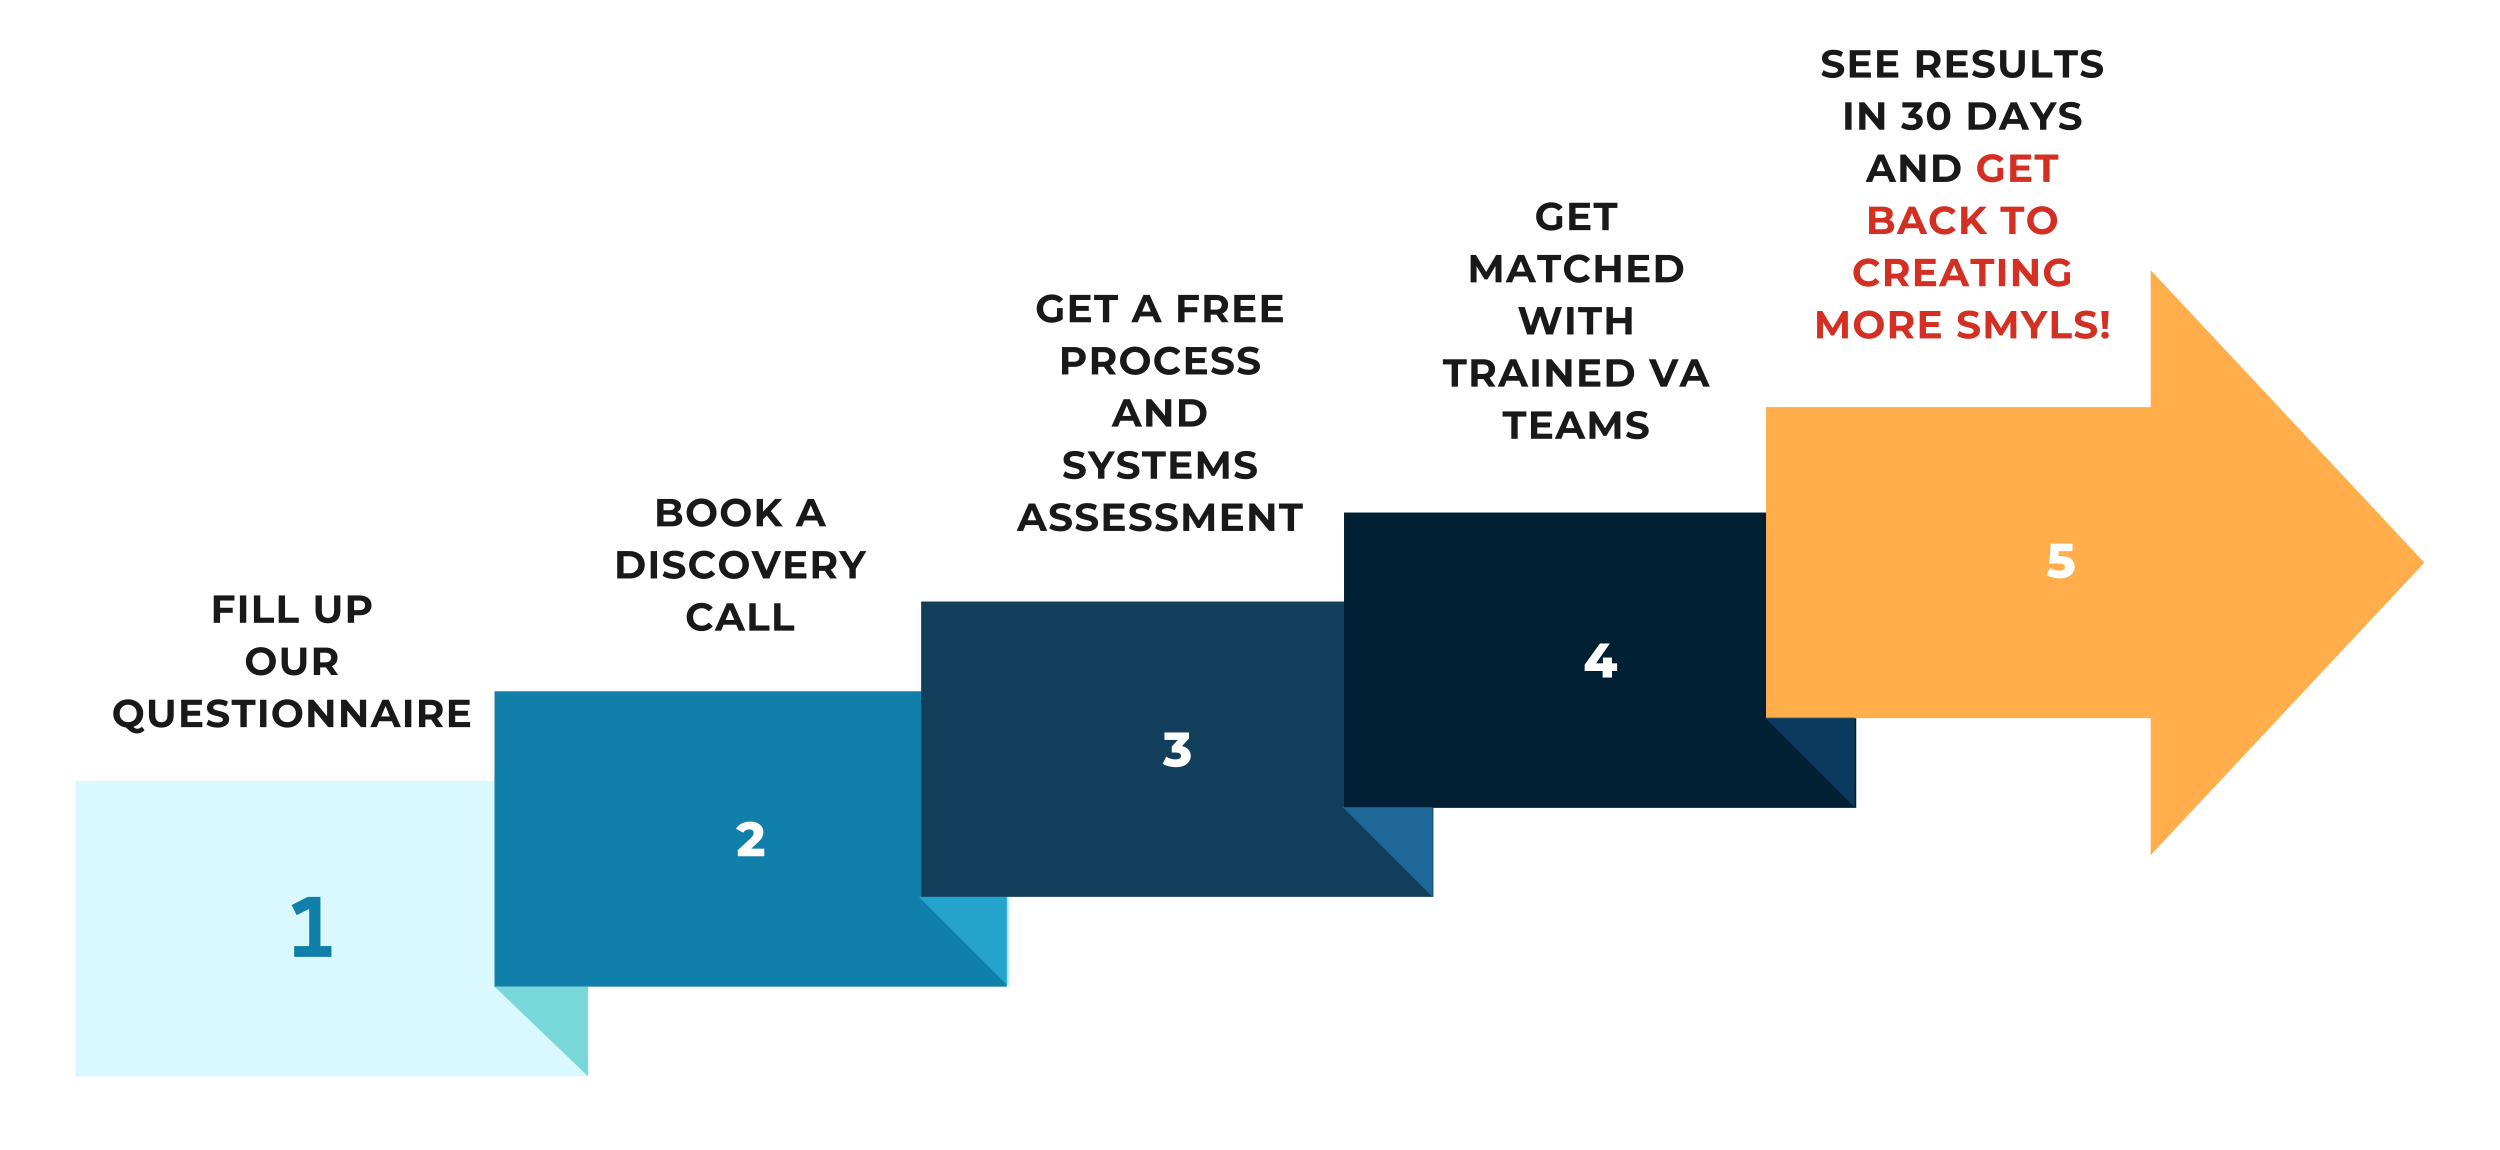 <svg xmlns="http://www.w3.org/2000/svg" xmlns:xlink="http://www.w3.org/1999/xlink" width="1000" zoomAndPan="magnify" viewBox="0 0 750 345" height="460" preserveAspectRatio="xMidYMid meet" version="1.0"><defs><filter x="0%" y="0%" width="100%" height="100%" id="6960227914"><feColorMatrix values="0 0 0 0 1 0 0 0 0 1 0 0 0 0 1 0 0 0 1 0" color-interpolation-filters="sRGB"/></filter><g/><clipPath id="bf8dd0004a"><path d="M 22.625 234.32 L 176.461 234.32 L 176.461 322.926 L 22.625 322.926 Z M 22.625 234.32 " clip-rule="nonzero"/></clipPath><clipPath id="502f904dcc"><path d="M 0.625 0.32 L 154.461 0.32 L 154.461 88.926 L 0.625 88.926 Z M 0.625 0.32 " clip-rule="nonzero"/></clipPath><clipPath id="3c29597353"><rect x="0" width="155" y="0" height="89"/></clipPath><mask id="a24244c637"><g filter="url(#6960227914)"><rect x="-75" width="900" fill="#000000" y="-34.5" height="414" fill-opacity="0.5"/></g></mask><clipPath id="d73302431f"><path d="M 0.262 0.988 L 28.457 0.988 L 28.457 27.922 L 0.262 27.922 Z M 0.262 0.988 " clip-rule="nonzero"/></clipPath><clipPath id="79bc8b3a2b"><path d="M 0.352 0.988 L 28.457 0.988 L 28.457 27.922 Z M 0.352 0.988 " clip-rule="nonzero"/></clipPath><clipPath id="59515d185b"><path d="M 0.32 0.988 L 28.457 0.988 L 28.457 27.922 L 0.32 27.922 Z M 0.32 0.988 " clip-rule="nonzero"/></clipPath><clipPath id="28c21d09be"><path d="M 0.352 0.988 L 28.457 0.988 L 28.457 27.922 Z M 0.352 0.988 " clip-rule="nonzero"/></clipPath><clipPath id="ee4de0eef7"><rect x="0" width="29" y="0" height="28"/></clipPath><clipPath id="3ba81a6407"><rect x="0" width="29" y="0" height="29"/></clipPath><clipPath id="f1d10b875d"><path d="M 148.355 207.387 L 302.191 207.387 L 302.191 295.992 L 148.355 295.992 Z M 148.355 207.387 " clip-rule="nonzero"/></clipPath><clipPath id="18c69d00e9"><path d="M 0.355 0.387 L 154.191 0.387 L 154.191 88.992 L 0.355 88.992 Z M 0.355 0.387 " clip-rule="nonzero"/></clipPath><clipPath id="6836c56e20"><rect x="0" width="155" y="0" height="89"/></clipPath><clipPath id="30b1cfa263"><path d="M 276.344 180.453 L 430.18 180.453 L 430.18 269.059 L 276.344 269.059 Z M 276.344 180.453 " clip-rule="nonzero"/></clipPath><clipPath id="9e8289763b"><path d="M 0.344 0.453 L 154.18 0.453 L 154.18 89.059 L 0.344 89.059 Z M 0.344 0.453 " clip-rule="nonzero"/></clipPath><clipPath id="96be5684ed"><rect x="0" width="155" y="0" height="90"/></clipPath><clipPath id="88f84c60ad"><path d="M 403.203 153.754 L 557.039 153.754 L 557.039 242.359 L 403.203 242.359 Z M 403.203 153.754 " clip-rule="nonzero"/></clipPath><clipPath id="d453de3e7a"><path d="M 0.203 0.754 L 154 0.754 L 154 89.359 L 0.203 89.359 Z M 0.203 0.754 " clip-rule="nonzero"/></clipPath><clipPath id="211b2911f7"><rect x="0" width="155" y="0" height="90"/></clipPath><mask id="765a245b92"><g filter="url(#6960227914)"><rect x="-75" width="900" fill="#000000" y="-34.5" height="414" fill-opacity="0.5"/></g></mask><clipPath id="8a179a21ce"><path d="M 0.723 1.121 L 27.762 1.121 L 27.762 28.055 L 0.723 28.055 Z M 0.723 1.121 " clip-rule="nonzero"/></clipPath><clipPath id="ff0e06d12f"><path d="M 0.785 1.121 L 27.762 1.121 L 27.762 28.055 Z M 0.785 1.121 " clip-rule="nonzero"/></clipPath><clipPath id="ad877162e7"><path d="M 0.723 0.121 L 27.762 0.121 L 27.762 27.055 L 0.723 27.055 Z M 0.723 0.121 " clip-rule="nonzero"/></clipPath><clipPath id="1aa439e5f8"><path d="M 0.785 0.121 L 27.762 0.121 L 27.762 27.055 Z M 0.785 0.121 " clip-rule="nonzero"/></clipPath><clipPath id="3f699796a5"><rect x="0" width="28" y="0" height="28"/></clipPath><clipPath id="70d1a29264"><rect x="0" width="28" y="0" height="29"/></clipPath><mask id="e8b5a62f2f"><g filter="url(#6960227914)"><rect x="-75" width="900" fill="#000000" y="-34.5" height="414" fill-opacity="0.5"/></g></mask><clipPath id="36aefa45f5"><path d="M 0.566 0.055 L 27.605 0.055 L 27.605 26.988 L 0.566 26.988 Z M 0.566 0.055 " clip-rule="nonzero"/></clipPath><clipPath id="d523a188ff"><path d="M 0.629 0.055 L 27.605 0.055 L 27.605 26.988 Z M 0.629 0.055 " clip-rule="nonzero"/></clipPath><clipPath id="b9461ab2ec"><path d="M 0.566 0.055 L 27.605 0.055 L 27.605 26.988 L 0.566 26.988 Z M 0.566 0.055 " clip-rule="nonzero"/></clipPath><clipPath id="e0a82bf060"><path d="M 0.629 0.055 L 27.605 0.055 L 27.605 26.988 Z M 0.629 0.055 " clip-rule="nonzero"/></clipPath><clipPath id="aef331b085"><rect x="0" width="28" y="0" height="27"/></clipPath><clipPath id="69e949b4f2"><rect x="0" width="28" y="0" height="28"/></clipPath><clipPath id="c3feec863b"><path d="M 529.809 81.062 L 727.891 81.062 L 727.891 256.527 L 529.809 256.527 Z M 529.809 81.062 " clip-rule="nonzero"/></clipPath><clipPath id="310d8fd208"><path d="M 727.328 168.793 L 645.207 81.062 L 645.207 122.121 L 529.809 122.121 L 529.809 215.465 L 645.207 215.465 L 645.207 256.527 Z M 727.328 168.793 " clip-rule="nonzero"/></clipPath><clipPath id="aaea48ff9d"><path d="M 0.809 0.062 L 198.441 0.062 L 198.441 175.527 L 0.809 175.527 Z M 0.809 0.062 " clip-rule="nonzero"/></clipPath><clipPath id="4e80a28f75"><path d="M 198.328 87.793 L 116.207 0.062 L 116.207 41.121 L 0.809 41.121 L 0.809 134.465 L 116.207 134.465 L 116.207 175.527 Z M 198.328 87.793 " clip-rule="nonzero"/></clipPath><clipPath id="5ab6285e4a"><rect x="0" width="199" y="0" height="176"/></clipPath><mask id="cbb12ab8b7"><g filter="url(#6960227914)"><rect x="-75" width="900" fill="#000000" y="-34.5" height="414" fill-opacity="0.5"/></g></mask><clipPath id="b2e922b9a5"><path d="M 0.332 0.188 L 27.371 0.188 L 27.371 27.121 L 0.332 27.121 Z M 0.332 0.188 " clip-rule="nonzero"/></clipPath><clipPath id="e2d7e34bca"><path d="M 0.395 0.188 L 27.371 0.188 L 27.371 27.121 Z M 0.395 0.188 " clip-rule="nonzero"/></clipPath><clipPath id="37c5eb62c0"><path d="M 0.332 0.188 L 27.371 0.188 L 27.371 27.121 L 0.332 27.121 Z M 0.332 0.188 " clip-rule="nonzero"/></clipPath><clipPath id="e822b58ea4"><path d="M 0.395 0.188 L 27.371 0.188 L 27.371 27.121 Z M 0.395 0.188 " clip-rule="nonzero"/></clipPath><clipPath id="c089024abc"><rect x="0" width="28" y="0" height="28"/></clipPath><clipPath id="44e915310a"><rect x="0" width="28" y="0" height="28"/></clipPath><clipPath id="c1b75040b5"><path d="M 87.434 269.059 L 99.434 269.059 L 99.434 287.059 L 87.434 287.059 Z M 87.434 269.059 " clip-rule="nonzero"/></clipPath><clipPath id="3c466d2de0"><rect x="0" width="111" y="0" height="48"/></clipPath><clipPath id="54f8350201"><rect x="0" width="79" y="0" height="47"/></clipPath><clipPath id="15ec046c69"><rect x="0" width="90" y="0" height="79"/></clipPath><clipPath id="7d58b6396a"><path d="M 0.719 49 L 9 49 L 9 58 L 0.719 58 Z M 0.719 49 " clip-rule="nonzero"/></clipPath><clipPath id="1f3a7faeb9"><rect x="0" width="84" y="0" height="78"/></clipPath><clipPath id="9c0a4a1fda"><rect x="0" width="92" y="0" height="94"/></clipPath></defs><rect x="-75" width="900" fill="#ffffff" y="-34.5" height="414" fill-opacity="1"/><g clip-path="url(#bf8dd0004a)"><g transform="matrix(1, 0, 0, 1, 22, 234)"><g clip-path="url(#3c29597353)"><g clip-path="url(#502f904dcc)"><path fill="#d9f8ff" d="M 0.625 0.32 L 154.301 0.32 L 154.301 88.926 L 0.625 88.926 Z M 0.625 0.32 " fill-opacity="1" fill-rule="nonzero"/></g></g></g></g><g mask="url(#a24244c637)"><g transform="matrix(1, 0, 0, 1, 148, 295)"><g clip-path="url(#3ba81a6407)"><g clip-path="url(#d73302431f)"><g clip-path="url(#79bc8b3a2b)"><g transform="matrix(1, 0, 0, 1, 0, 0)"><g clip-path="url(#ee4de0eef7)"><g clip-path="url(#59515d185b)"><g clip-path="url(#28c21d09be)"><path fill="#18b6b4" d="M 28.457 27.922 L 0.367 27.922 L 0.367 0.988 L 28.457 0.988 Z M 28.457 27.922 " fill-opacity="1" fill-rule="nonzero"/></g></g></g></g></g></g></g></g></g><g clip-path="url(#f1d10b875d)"><g transform="matrix(1, 0, 0, 1, 148, 207)"><g clip-path="url(#6836c56e20)"><g clip-path="url(#18c69d00e9)"><path fill="#107faa" d="M 0.355 0.387 L 154.031 0.387 L 154.031 88.992 L 0.355 88.992 Z M 0.355 0.387 " fill-opacity="1" fill-rule="nonzero"/></g></g></g></g><g fill="#ffffff" fill-opacity="1"><g transform="translate(220.896, 256.886)"><g><path d="M 8.375 -2.281 L 8.375 0 L 0.438 0 L 0.438 -1.812 L 4.25 -5.375 C 4.625 -5.727 4.875 -6.023 5 -6.266 C 5.125 -6.516 5.188 -6.77 5.188 -7.031 C 5.188 -7.352 5.07 -7.609 4.844 -7.797 C 4.625 -7.984 4.301 -8.078 3.875 -8.078 C 3.5 -8.078 3.148 -7.988 2.828 -7.812 C 2.516 -7.645 2.258 -7.398 2.062 -7.078 L -0.094 -8.281 C 0.312 -8.938 0.875 -9.453 1.594 -9.828 C 2.312 -10.211 3.16 -10.406 4.141 -10.406 C 4.922 -10.406 5.609 -10.281 6.203 -10.031 C 6.797 -9.781 7.258 -9.414 7.594 -8.938 C 7.938 -8.469 8.109 -7.922 8.109 -7.297 C 8.109 -6.742 7.988 -6.223 7.75 -5.734 C 7.508 -5.242 7.051 -4.688 6.375 -4.062 L 4.453 -2.281 Z M 8.375 -2.281 "/></g></g></g><g clip-path="url(#30b1cfa263)"><g transform="matrix(1, 0, 0, 1, 276, 180)"><g clip-path="url(#96be5684ed)"><g clip-path="url(#9e8289763b)"><path fill="#103e5b" d="M 0.344 0.453 L 154.02 0.453 L 154.02 89.059 L 0.344 89.059 Z M 0.344 0.453 " fill-opacity="1" fill-rule="nonzero"/></g></g></g></g><g fill="#ffffff" fill-opacity="1"><g transform="translate(348.86, 229.952)"><g><path d="M 5.734 -6.125 C 6.578 -5.945 7.223 -5.598 7.672 -5.078 C 8.129 -4.555 8.359 -3.926 8.359 -3.188 C 8.359 -2.582 8.191 -2.023 7.859 -1.516 C 7.535 -1.004 7.039 -0.586 6.375 -0.266 C 5.707 0.047 4.883 0.203 3.906 0.203 C 3.188 0.203 2.473 0.113 1.766 -0.062 C 1.066 -0.238 0.457 -0.484 -0.062 -0.797 L 0.984 -2.969 C 1.391 -2.695 1.844 -2.488 2.344 -2.344 C 2.844 -2.195 3.332 -2.125 3.812 -2.125 C 4.312 -2.125 4.707 -2.219 5 -2.406 C 5.289 -2.594 5.438 -2.852 5.438 -3.188 C 5.438 -3.852 4.914 -4.188 3.875 -4.188 L 2.672 -4.188 L 2.672 -6 L 4.484 -7.969 L 0.469 -7.969 L 0.469 -10.203 L 7.844 -10.203 L 7.844 -8.391 Z M 5.734 -6.125 "/></g></g></g><g clip-path="url(#88f84c60ad)"><g transform="matrix(1, 0, 0, 1, 403, 153)"><g clip-path="url(#211b2911f7)"><g clip-path="url(#d453de3e7a)"><path fill="#022033" d="M 0.203 0.754 L 153.875 0.754 L 153.875 89.359 L 0.203 89.359 Z M 0.203 0.754 " fill-opacity="1" fill-rule="nonzero"/></g></g></g></g><g fill="#ffffff" fill-opacity="1"><g transform="translate(475.004, 203.252)"><g><path d="M 10.125 -1.953 L 8.594 -1.953 L 8.594 0 L 5.781 0 L 5.781 -1.953 L 0.391 -1.953 L 0.391 -3.828 L 4.969 -10.203 L 7.953 -10.203 L 3.812 -4.25 L 5.875 -4.25 L 5.875 -5.984 L 8.594 -5.984 L 8.594 -4.25 L 10.125 -4.25 Z M 10.125 -1.953 "/></g></g></g><g mask="url(#765a245b92)"><g transform="matrix(1, 0, 0, 1, 402, 241)"><g clip-path="url(#70d1a29264)"><g clip-path="url(#8a179a21ce)"><g clip-path="url(#ff0e06d12f)"><g transform="matrix(1, 0, 0, 1, 0, 1)"><g clip-path="url(#3f699796a5)"><g clip-path="url(#ad877162e7)"><g clip-path="url(#1aa439e5f8)"><path fill="#2c92d5" d="M 27.762 27.055 L 0.828 27.055 L 0.828 0.121 L 27.762 0.121 Z M 27.762 27.055 " fill-opacity="1" fill-rule="nonzero"/></g></g></g></g></g></g></g></g></g><g mask="url(#e8b5a62f2f)"><g transform="matrix(1, 0, 0, 1, 275, 269)"><g clip-path="url(#69e949b4f2)"><g clip-path="url(#36aefa45f5)"><g clip-path="url(#d523a188ff)"><g transform="matrix(1, 0, 0, 1, 0, 0)"><g clip-path="url(#aef331b085)"><g clip-path="url(#b9461ab2ec)"><g clip-path="url(#e0a82bf060)"><path fill="#37c9ef" d="M 27.605 26.988 L 0.672 26.988 L 0.672 0.055 L 27.605 0.055 Z M 27.605 26.988 " fill-opacity="1" fill-rule="nonzero"/></g></g></g></g></g></g></g></g></g><g clip-path="url(#c3feec863b)"><g clip-path="url(#310d8fd208)"><g transform="matrix(1, 0, 0, 1, 529, 81)"><g clip-path="url(#5ab6285e4a)"><g clip-path="url(#aaea48ff9d)"><g clip-path="url(#4e80a28f75)"><path fill="#ffae4b" d="M 0.809 0.062 L 198.207 0.062 L 198.207 175.527 L 0.809 175.527 Z M 0.809 0.062 " fill-opacity="1" fill-rule="nonzero"/></g></g></g></g></g></g><g fill="#ffffff" fill-opacity="1"><g transform="translate(613.87, 173.313)"><g><path d="M 4.312 -6.484 C 5.738 -6.484 6.797 -6.191 7.484 -5.609 C 8.172 -5.023 8.516 -4.25 8.516 -3.281 C 8.516 -2.645 8.348 -2.062 8.016 -1.531 C 7.691 -1.008 7.195 -0.586 6.531 -0.266 C 5.875 0.047 5.051 0.203 4.062 0.203 C 3.344 0.203 2.629 0.113 1.922 -0.062 C 1.223 -0.238 0.617 -0.484 0.109 -0.797 L 1.156 -2.969 C 1.562 -2.695 2.008 -2.488 2.5 -2.344 C 2.988 -2.195 3.484 -2.125 3.984 -2.125 C 4.473 -2.125 4.863 -2.219 5.156 -2.406 C 5.457 -2.602 5.609 -2.867 5.609 -3.203 C 5.609 -3.547 5.461 -3.805 5.172 -3.984 C 4.879 -4.16 4.363 -4.25 3.625 -4.25 L 0.859 -4.25 L 1.375 -10.203 L 7.875 -10.203 L 7.875 -7.969 L 3.766 -7.969 L 3.625 -6.484 Z M 4.312 -6.484 "/></g></g></g><g mask="url(#cbb12ab8b7)"><g transform="matrix(1, 0, 0, 1, 529, 215)"><g clip-path="url(#44e915310a)"><g clip-path="url(#b2e922b9a5)"><g clip-path="url(#e2d7e34bca)"><g transform="matrix(1, 0, 0, 1, 0, 0)"><g clip-path="url(#c089024abc)"><g clip-path="url(#37c5eb62c0)"><g clip-path="url(#e822b58ea4)"><path fill="#13538a" d="M 27.371 27.121 L 0.438 27.121 L 0.438 0.188 L 27.371 0.188 Z M 27.371 27.121 " fill-opacity="1" fill-rule="nonzero"/></g></g></g></g></g></g></g></g></g><g clip-path="url(#c1b75040b5)"><path fill="#107faa" d="M 92.355 269.047 L 87.488 271.5 L 89 274.547 L 92.75 272.656 L 92.75 283.812 L 88.25 283.812 L 88.25 287.219 L 99.504 287.219 L 99.504 283.812 L 96.129 283.812 L 96.129 269.047 Z M 92.355 269.047 " fill-opacity="1" fill-rule="nonzero"/></g><g transform="matrix(1, 0, 0, 1, 32, 175)"><g clip-path="url(#3c466d2de0)"><g fill="#191919" fill-opacity="1"><g transform="translate(31.147, 11.847)"><g><path d="M 2.875 -6.688 L 2.875 -4.516 L 6.672 -4.516 L 6.672 -3 L 2.875 -3 L 2.875 0 L 0.969 0 L 0.969 -8.219 L 7.188 -8.219 L 7.188 -6.688 Z M 2.875 -6.688 "/></g></g></g><g fill="#191919" fill-opacity="1"><g transform="translate(38.999, 11.847)"><g><path d="M 0.969 -8.219 L 2.875 -8.219 L 2.875 0 L 0.969 0 Z M 0.969 -8.219 "/></g></g></g><g fill="#191919" fill-opacity="1"><g transform="translate(43.201, 11.847)"><g><path d="M 0.969 -8.219 L 2.875 -8.219 L 2.875 -1.547 L 7 -1.547 L 7 0 L 0.969 0 Z M 0.969 -8.219 "/></g></g></g><g fill="#191919" fill-opacity="1"><g transform="translate(50.642, 11.847)"><g><path d="M 0.969 -8.219 L 2.875 -8.219 L 2.875 -1.547 L 7 -1.547 L 7 0 L 0.969 0 Z M 0.969 -8.219 "/></g></g></g><g fill="#191919" fill-opacity="1"><g transform="translate(58.083, 11.847)"><g/></g></g><g fill="#191919" fill-opacity="1"><g transform="translate(61.757, 11.847)"><g><path d="M 4.625 0.141 C 3.445 0.141 2.531 -0.18 1.875 -0.828 C 1.227 -1.484 0.906 -2.41 0.906 -3.609 L 0.906 -8.219 L 2.797 -8.219 L 2.797 -3.688 C 2.797 -2.219 3.41 -1.484 4.641 -1.484 C 5.234 -1.484 5.688 -1.66 6 -2.016 C 6.312 -2.367 6.469 -2.926 6.469 -3.688 L 6.469 -8.219 L 8.344 -8.219 L 8.344 -3.609 C 8.344 -2.41 8.016 -1.484 7.359 -0.828 C 6.711 -0.18 5.801 0.141 4.625 0.141 Z M 4.625 0.141 "/></g></g></g><g fill="#191919" fill-opacity="1"><g transform="translate(71.358, 11.847)"><g><path d="M 4.531 -8.219 C 5.258 -8.219 5.891 -8.094 6.422 -7.844 C 6.961 -7.602 7.375 -7.258 7.656 -6.812 C 7.945 -6.375 8.094 -5.848 8.094 -5.234 C 8.094 -4.629 7.945 -4.102 7.656 -3.656 C 7.375 -3.207 6.961 -2.863 6.422 -2.625 C 5.891 -2.383 5.258 -2.266 4.531 -2.266 L 2.875 -2.266 L 2.875 0 L 0.969 0 L 0.969 -8.219 Z M 4.422 -3.812 C 4.992 -3.812 5.426 -3.93 5.719 -4.172 C 6.02 -4.422 6.172 -4.773 6.172 -5.234 C 6.172 -5.691 6.02 -6.047 5.719 -6.297 C 5.426 -6.547 4.992 -6.672 4.422 -6.672 L 2.875 -6.672 L 2.875 -3.812 Z M 4.422 -3.812 "/></g></g></g><g fill="#191919" fill-opacity="1"><g transform="translate(41.31, 27.496)"><g><path d="M 4.953 0.141 C 4.098 0.141 3.328 -0.039 2.641 -0.406 C 1.961 -0.781 1.426 -1.285 1.031 -1.922 C 0.645 -2.566 0.453 -3.297 0.453 -4.109 C 0.453 -4.91 0.645 -5.633 1.031 -6.281 C 1.426 -6.926 1.961 -7.43 2.641 -7.797 C 3.328 -8.172 4.098 -8.359 4.953 -8.359 C 5.805 -8.359 6.57 -8.172 7.25 -7.797 C 7.926 -7.43 8.461 -6.926 8.859 -6.281 C 9.254 -5.633 9.453 -4.91 9.453 -4.109 C 9.453 -3.297 9.254 -2.566 8.859 -1.922 C 8.461 -1.285 7.926 -0.781 7.25 -0.406 C 6.57 -0.039 5.805 0.141 4.953 0.141 Z M 4.953 -1.484 C 5.43 -1.484 5.867 -1.594 6.266 -1.812 C 6.66 -2.031 6.969 -2.336 7.188 -2.734 C 7.406 -3.141 7.516 -3.598 7.516 -4.109 C 7.516 -4.617 7.406 -5.07 7.188 -5.469 C 6.969 -5.863 6.66 -6.172 6.266 -6.391 C 5.867 -6.617 5.43 -6.734 4.953 -6.734 C 4.461 -6.734 4.02 -6.617 3.625 -6.391 C 3.238 -6.172 2.93 -5.863 2.703 -5.469 C 2.484 -5.07 2.375 -4.617 2.375 -4.109 C 2.375 -3.598 2.484 -3.141 2.703 -2.734 C 2.93 -2.336 3.238 -2.031 3.625 -1.812 C 4.02 -1.594 4.461 -1.484 4.953 -1.484 Z M 4.953 -1.484 "/></g></g></g><g fill="#191919" fill-opacity="1"><g transform="translate(51.568, 27.496)"><g><path d="M 4.625 0.141 C 3.445 0.141 2.531 -0.18 1.875 -0.828 C 1.227 -1.484 0.906 -2.41 0.906 -3.609 L 0.906 -8.219 L 2.797 -8.219 L 2.797 -3.688 C 2.797 -2.219 3.41 -1.484 4.641 -1.484 C 5.234 -1.484 5.688 -1.66 6 -2.016 C 6.312 -2.367 6.469 -2.926 6.469 -3.688 L 6.469 -8.219 L 8.344 -8.219 L 8.344 -3.609 C 8.344 -2.41 8.016 -1.484 7.359 -0.828 C 6.711 -0.18 5.801 0.141 4.625 0.141 Z M 4.625 0.141 "/></g></g></g><g fill="#191919" fill-opacity="1"><g transform="translate(61.169, 27.496)"><g><path d="M 6.203 0 L 4.625 -2.281 L 2.875 -2.281 L 2.875 0 L 0.969 0 L 0.969 -8.219 L 4.531 -8.219 C 5.258 -8.219 5.891 -8.094 6.422 -7.844 C 6.961 -7.602 7.375 -7.258 7.656 -6.812 C 7.945 -6.375 8.094 -5.848 8.094 -5.234 C 8.094 -4.617 7.945 -4.094 7.656 -3.656 C 7.363 -3.219 6.945 -2.879 6.406 -2.641 L 8.25 0 Z M 6.172 -5.234 C 6.172 -5.691 6.02 -6.047 5.719 -6.297 C 5.426 -6.547 4.992 -6.672 4.422 -6.672 L 2.875 -6.672 L 2.875 -3.797 L 4.422 -3.797 C 4.992 -3.797 5.426 -3.922 5.719 -4.172 C 6.02 -4.422 6.172 -4.773 6.172 -5.234 Z M 6.172 -5.234 "/></g></g></g><g fill="#191919" fill-opacity="1"><g transform="translate(1.515, 43.145)"><g><path d="M 9.859 0.875 C 9.586 1.207 9.258 1.457 8.875 1.625 C 8.5 1.801 8.086 1.891 7.641 1.891 C 7.023 1.891 6.473 1.758 5.984 1.5 C 5.492 1.238 4.93 0.773 4.297 0.109 C 3.555 0.016 2.895 -0.223 2.312 -0.609 C 1.727 -0.992 1.27 -1.488 0.938 -2.094 C 0.613 -2.695 0.453 -3.367 0.453 -4.109 C 0.453 -4.91 0.645 -5.633 1.031 -6.281 C 1.426 -6.926 1.961 -7.43 2.641 -7.797 C 3.328 -8.172 4.098 -8.359 4.953 -8.359 C 5.805 -8.359 6.57 -8.172 7.25 -7.797 C 7.926 -7.43 8.461 -6.926 8.859 -6.281 C 9.254 -5.633 9.453 -4.91 9.453 -4.109 C 9.453 -3.148 9.18 -2.312 8.641 -1.594 C 8.109 -0.875 7.398 -0.375 6.516 -0.094 C 6.711 0.113 6.898 0.258 7.078 0.344 C 7.266 0.438 7.461 0.484 7.672 0.484 C 8.18 0.484 8.629 0.281 9.016 -0.125 Z M 2.375 -4.109 C 2.375 -3.598 2.484 -3.141 2.703 -2.734 C 2.93 -2.336 3.238 -2.031 3.625 -1.812 C 4.02 -1.594 4.461 -1.484 4.953 -1.484 C 5.43 -1.484 5.867 -1.594 6.266 -1.812 C 6.66 -2.031 6.969 -2.336 7.188 -2.734 C 7.406 -3.141 7.516 -3.598 7.516 -4.109 C 7.516 -4.617 7.406 -5.07 7.188 -5.469 C 6.969 -5.863 6.66 -6.172 6.266 -6.391 C 5.867 -6.617 5.43 -6.734 4.953 -6.734 C 4.461 -6.734 4.02 -6.617 3.625 -6.391 C 3.238 -6.172 2.93 -5.863 2.703 -5.469 C 2.484 -5.07 2.375 -4.617 2.375 -4.109 Z M 2.375 -4.109 "/></g></g></g><g fill="#191919" fill-opacity="1"><g transform="translate(11.773, 43.145)"><g><path d="M 4.625 0.141 C 3.445 0.141 2.531 -0.18 1.875 -0.828 C 1.227 -1.484 0.906 -2.41 0.906 -3.609 L 0.906 -8.219 L 2.797 -8.219 L 2.797 -3.688 C 2.797 -2.219 3.41 -1.484 4.641 -1.484 C 5.234 -1.484 5.688 -1.66 6 -2.016 C 6.312 -2.367 6.469 -2.926 6.469 -3.688 L 6.469 -8.219 L 8.344 -8.219 L 8.344 -3.609 C 8.344 -2.41 8.016 -1.484 7.359 -0.828 C 6.711 -0.18 5.801 0.141 4.625 0.141 Z M 4.625 0.141 "/></g></g></g><g fill="#191919" fill-opacity="1"><g transform="translate(21.374, 43.145)"><g><path d="M 7.328 -1.531 L 7.328 0 L 0.969 0 L 0.969 -8.219 L 7.188 -8.219 L 7.188 -6.688 L 2.859 -6.688 L 2.859 -4.906 L 6.672 -4.906 L 6.672 -3.422 L 2.859 -3.422 L 2.859 -1.531 Z M 7.328 -1.531 "/></g></g></g><g fill="#191919" fill-opacity="1"><g transform="translate(29.601, 43.145)"><g><path d="M 3.672 0.141 C 3.023 0.141 2.395 0.051 1.781 -0.125 C 1.176 -0.301 0.691 -0.531 0.328 -0.812 L 0.969 -2.234 C 1.32 -1.984 1.738 -1.781 2.219 -1.625 C 2.707 -1.469 3.195 -1.391 3.688 -1.391 C 4.227 -1.391 4.625 -1.469 4.875 -1.625 C 5.133 -1.781 5.266 -1.992 5.266 -2.266 C 5.266 -2.461 5.188 -2.625 5.031 -2.75 C 4.883 -2.883 4.691 -2.988 4.453 -3.062 C 4.211 -3.145 3.891 -3.234 3.484 -3.328 C 2.859 -3.473 2.344 -3.617 1.938 -3.766 C 1.539 -3.91 1.203 -4.145 0.922 -4.469 C 0.641 -4.801 0.5 -5.242 0.5 -5.797 C 0.5 -6.273 0.625 -6.707 0.875 -7.094 C 1.133 -7.477 1.523 -7.785 2.047 -8.016 C 2.566 -8.242 3.203 -8.359 3.953 -8.359 C 4.473 -8.359 4.984 -8.297 5.484 -8.172 C 5.992 -8.047 6.438 -7.863 6.812 -7.625 L 6.219 -6.188 C 5.457 -6.613 4.695 -6.828 3.938 -6.828 C 3.406 -6.828 3.008 -6.738 2.75 -6.562 C 2.5 -6.395 2.375 -6.172 2.375 -5.891 C 2.375 -5.609 2.52 -5.398 2.812 -5.266 C 3.113 -5.129 3.566 -4.992 4.172 -4.859 C 4.797 -4.711 5.305 -4.562 5.703 -4.406 C 6.098 -4.258 6.438 -4.023 6.719 -3.703 C 7.008 -3.391 7.156 -2.957 7.156 -2.406 C 7.156 -1.938 7.023 -1.508 6.766 -1.125 C 6.504 -0.738 6.109 -0.43 5.578 -0.203 C 5.055 0.023 4.422 0.141 3.672 0.141 Z M 3.672 0.141 "/></g></g></g><g fill="#191919" fill-opacity="1"><g transform="translate(37.441, 43.145)"><g><path d="M 2.672 -6.672 L 0.047 -6.672 L 0.047 -8.219 L 7.203 -8.219 L 7.203 -6.672 L 4.578 -6.672 L 4.578 0 L 2.672 0 Z M 2.672 -6.672 "/></g></g></g><g fill="#191919" fill-opacity="1"><g transform="translate(45.047, 43.145)"><g><path d="M 0.969 -8.219 L 2.875 -8.219 L 2.875 0 L 0.969 0 Z M 0.969 -8.219 "/></g></g></g><g fill="#191919" fill-opacity="1"><g transform="translate(49.249, 43.145)"><g><path d="M 4.953 0.141 C 4.098 0.141 3.328 -0.039 2.641 -0.406 C 1.961 -0.781 1.426 -1.285 1.031 -1.922 C 0.645 -2.566 0.453 -3.297 0.453 -4.109 C 0.453 -4.91 0.645 -5.633 1.031 -6.281 C 1.426 -6.926 1.961 -7.43 2.641 -7.797 C 3.328 -8.172 4.098 -8.359 4.953 -8.359 C 5.805 -8.359 6.57 -8.172 7.25 -7.797 C 7.926 -7.43 8.461 -6.926 8.859 -6.281 C 9.254 -5.633 9.453 -4.91 9.453 -4.109 C 9.453 -3.297 9.254 -2.566 8.859 -1.922 C 8.461 -1.285 7.926 -0.781 7.25 -0.406 C 6.57 -0.039 5.805 0.141 4.953 0.141 Z M 4.953 -1.484 C 5.43 -1.484 5.867 -1.594 6.266 -1.812 C 6.66 -2.031 6.969 -2.336 7.188 -2.734 C 7.406 -3.141 7.516 -3.598 7.516 -4.109 C 7.516 -4.617 7.406 -5.07 7.188 -5.469 C 6.969 -5.863 6.66 -6.172 6.266 -6.391 C 5.867 -6.617 5.43 -6.734 4.953 -6.734 C 4.461 -6.734 4.02 -6.617 3.625 -6.391 C 3.238 -6.172 2.93 -5.863 2.703 -5.469 C 2.484 -5.07 2.375 -4.617 2.375 -4.109 C 2.375 -3.598 2.484 -3.141 2.703 -2.734 C 2.93 -2.336 3.238 -2.031 3.625 -1.812 C 4.02 -1.594 4.461 -1.484 4.953 -1.484 Z M 4.953 -1.484 "/></g></g></g><g fill="#191919" fill-opacity="1"><g transform="translate(59.507, 43.145)"><g><path d="M 8.5 -8.219 L 8.5 0 L 6.953 0 L 2.844 -4.984 L 2.844 0 L 0.969 0 L 0.969 -8.219 L 2.547 -8.219 L 6.625 -3.234 L 6.625 -8.219 Z M 8.5 -8.219 "/></g></g></g><g fill="#191919" fill-opacity="1"><g transform="translate(69.342, 43.145)"><g><path d="M 8.5 -8.219 L 8.5 0 L 6.953 0 L 2.844 -4.984 L 2.844 0 L 0.969 0 L 0.969 -8.219 L 2.547 -8.219 L 6.625 -3.234 L 6.625 -8.219 Z M 8.5 -8.219 "/></g></g></g><g fill="#191919" fill-opacity="1"><g transform="translate(79.178, 43.145)"><g><path d="M 6.391 -1.766 L 2.562 -1.766 L 1.844 0 L -0.109 0 L 3.562 -8.219 L 5.438 -8.219 L 9.109 0 L 7.109 0 Z M 5.781 -3.203 L 4.484 -6.344 L 3.188 -3.203 Z M 5.781 -3.203 "/></g></g></g><g fill="#191919" fill-opacity="1"><g transform="translate(88.52, 43.145)"><g><path d="M 0.969 -8.219 L 2.875 -8.219 L 2.875 0 L 0.969 0 Z M 0.969 -8.219 "/></g></g></g><g fill="#191919" fill-opacity="1"><g transform="translate(92.722, 43.145)"><g><path d="M 6.203 0 L 4.625 -2.281 L 2.875 -2.281 L 2.875 0 L 0.969 0 L 0.969 -8.219 L 4.531 -8.219 C 5.258 -8.219 5.891 -8.094 6.422 -7.844 C 6.961 -7.602 7.375 -7.258 7.656 -6.812 C 7.945 -6.375 8.094 -5.848 8.094 -5.234 C 8.094 -4.617 7.945 -4.094 7.656 -3.656 C 7.363 -3.219 6.945 -2.879 6.406 -2.641 L 8.25 0 Z M 6.172 -5.234 C 6.172 -5.691 6.02 -6.047 5.719 -6.297 C 5.426 -6.547 4.992 -6.672 4.422 -6.672 L 2.875 -6.672 L 2.875 -3.797 L 4.422 -3.797 C 4.992 -3.797 5.426 -3.922 5.719 -4.172 C 6.02 -4.422 6.172 -4.773 6.172 -5.234 Z M 6.172 -5.234 "/></g></g></g><g fill="#191919" fill-opacity="1"><g transform="translate(101.701, 43.145)"><g><path d="M 7.328 -1.531 L 7.328 0 L 0.969 0 L 0.969 -8.219 L 7.188 -8.219 L 7.188 -6.688 L 2.859 -6.688 L 2.859 -4.906 L 6.672 -4.906 L 6.672 -3.422 L 2.859 -3.422 L 2.859 -1.531 Z M 7.328 -1.531 "/></g></g></g></g></g><g transform="matrix(1, 0, 0, 1, 184, 147)"><g clip-path="url(#54f8350201)"><g fill="#191919" fill-opacity="1"><g transform="translate(12.189, 10.896)"><g><path d="M 7 -4.266 C 7.469 -4.117 7.832 -3.867 8.094 -3.516 C 8.363 -3.172 8.5 -2.742 8.5 -2.234 C 8.5 -1.516 8.219 -0.961 7.656 -0.578 C 7.102 -0.191 6.289 0 5.219 0 L 0.969 0 L 0.969 -8.219 L 4.984 -8.219 C 5.984 -8.219 6.75 -8.023 7.281 -7.641 C 7.82 -7.254 8.094 -6.734 8.094 -6.078 C 8.094 -5.68 7.992 -5.328 7.797 -5.016 C 7.609 -4.703 7.344 -4.453 7 -4.266 Z M 2.859 -6.781 L 2.859 -4.844 L 4.75 -4.844 C 5.219 -4.844 5.57 -4.926 5.812 -5.094 C 6.062 -5.258 6.188 -5.5 6.188 -5.812 C 6.188 -6.133 6.062 -6.375 5.812 -6.531 C 5.57 -6.695 5.219 -6.781 4.75 -6.781 Z M 5.078 -1.438 C 5.578 -1.438 5.953 -1.516 6.203 -1.672 C 6.461 -1.836 6.594 -2.094 6.594 -2.438 C 6.594 -3.125 6.086 -3.469 5.078 -3.469 L 2.859 -3.469 L 2.859 -1.438 Z M 5.078 -1.438 "/></g></g></g><g fill="#191919" fill-opacity="1"><g transform="translate(21.52, 10.896)"><g><path d="M 4.953 0.141 C 4.098 0.141 3.328 -0.039 2.641 -0.406 C 1.961 -0.781 1.426 -1.285 1.031 -1.922 C 0.645 -2.566 0.453 -3.297 0.453 -4.109 C 0.453 -4.91 0.645 -5.633 1.031 -6.281 C 1.426 -6.926 1.961 -7.43 2.641 -7.797 C 3.328 -8.172 4.098 -8.359 4.953 -8.359 C 5.805 -8.359 6.57 -8.172 7.25 -7.797 C 7.926 -7.43 8.461 -6.926 8.859 -6.281 C 9.254 -5.633 9.453 -4.91 9.453 -4.109 C 9.453 -3.297 9.254 -2.566 8.859 -1.922 C 8.461 -1.285 7.926 -0.781 7.25 -0.406 C 6.57 -0.039 5.805 0.141 4.953 0.141 Z M 4.953 -1.484 C 5.43 -1.484 5.867 -1.594 6.266 -1.812 C 6.66 -2.031 6.969 -2.336 7.188 -2.734 C 7.406 -3.141 7.516 -3.598 7.516 -4.109 C 7.516 -4.617 7.406 -5.07 7.188 -5.469 C 6.969 -5.863 6.66 -6.172 6.266 -6.391 C 5.867 -6.617 5.43 -6.734 4.953 -6.734 C 4.461 -6.734 4.02 -6.617 3.625 -6.391 C 3.238 -6.172 2.93 -5.863 2.703 -5.469 C 2.484 -5.07 2.375 -4.617 2.375 -4.109 C 2.375 -3.598 2.484 -3.141 2.703 -2.734 C 2.93 -2.336 3.238 -2.031 3.625 -1.812 C 4.02 -1.594 4.461 -1.484 4.953 -1.484 Z M 4.953 -1.484 "/></g></g></g><g fill="#191919" fill-opacity="1"><g transform="translate(31.778, 10.896)"><g><path d="M 4.953 0.141 C 4.098 0.141 3.328 -0.039 2.641 -0.406 C 1.961 -0.781 1.426 -1.285 1.031 -1.922 C 0.645 -2.566 0.453 -3.297 0.453 -4.109 C 0.453 -4.91 0.645 -5.633 1.031 -6.281 C 1.426 -6.926 1.961 -7.43 2.641 -7.797 C 3.328 -8.172 4.098 -8.359 4.953 -8.359 C 5.805 -8.359 6.57 -8.172 7.25 -7.797 C 7.926 -7.43 8.461 -6.926 8.859 -6.281 C 9.254 -5.633 9.453 -4.91 9.453 -4.109 C 9.453 -3.297 9.254 -2.566 8.859 -1.922 C 8.461 -1.285 7.926 -0.781 7.25 -0.406 C 6.57 -0.039 5.805 0.141 4.953 0.141 Z M 4.953 -1.484 C 5.43 -1.484 5.867 -1.594 6.266 -1.812 C 6.66 -2.031 6.969 -2.336 7.188 -2.734 C 7.406 -3.141 7.516 -3.598 7.516 -4.109 C 7.516 -4.617 7.406 -5.07 7.188 -5.469 C 6.969 -5.863 6.66 -6.172 6.266 -6.391 C 5.867 -6.617 5.43 -6.734 4.953 -6.734 C 4.461 -6.734 4.02 -6.617 3.625 -6.391 C 3.238 -6.172 2.93 -5.863 2.703 -5.469 C 2.484 -5.07 2.375 -4.617 2.375 -4.109 C 2.375 -3.598 2.484 -3.141 2.703 -2.734 C 2.93 -2.336 3.238 -2.031 3.625 -1.812 C 4.02 -1.594 4.461 -1.484 4.953 -1.484 Z M 4.953 -1.484 "/></g></g></g><g fill="#191919" fill-opacity="1"><g transform="translate(42.036, 10.896)"><g><path d="M 3.969 -3.234 L 2.859 -2.078 L 2.859 0 L 0.969 0 L 0.969 -8.219 L 2.859 -8.219 L 2.859 -4.375 L 6.5 -8.219 L 8.609 -8.219 L 5.203 -4.547 L 8.812 0 L 6.594 0 Z M 3.969 -3.234 "/></g></g></g><g fill="#191919" fill-opacity="1"><g transform="translate(51.074, 10.896)"><g/></g></g><g fill="#191919" fill-opacity="1"><g transform="translate(54.747, 10.896)"><g><path d="M 6.391 -1.766 L 2.562 -1.766 L 1.844 0 L -0.109 0 L 3.562 -8.219 L 5.438 -8.219 L 9.109 0 L 7.109 0 Z M 5.781 -3.203 L 4.484 -6.344 L 3.188 -3.203 Z M 5.781 -3.203 "/></g></g></g><g fill="#191919" fill-opacity="1"><g transform="translate(0.192, 26.545)"><g><path d="M 0.969 -8.219 L 4.703 -8.219 C 5.598 -8.219 6.383 -8.047 7.062 -7.703 C 7.75 -7.359 8.281 -6.879 8.656 -6.266 C 9.039 -5.648 9.234 -4.93 9.234 -4.109 C 9.234 -3.285 9.039 -2.562 8.656 -1.938 C 8.281 -1.32 7.75 -0.844 7.062 -0.5 C 6.383 -0.164 5.598 0 4.703 0 L 0.969 0 Z M 4.609 -1.562 C 5.43 -1.562 6.086 -1.789 6.578 -2.25 C 7.066 -2.707 7.312 -3.328 7.312 -4.109 C 7.312 -4.891 7.066 -5.508 6.578 -5.969 C 6.086 -6.426 5.43 -6.656 4.609 -6.656 L 2.875 -6.656 L 2.875 -1.562 Z M 4.609 -1.562 "/></g></g></g><g fill="#191919" fill-opacity="1"><g transform="translate(10.239, 26.545)"><g><path d="M 0.969 -8.219 L 2.875 -8.219 L 2.875 0 L 0.969 0 Z M 0.969 -8.219 "/></g></g></g><g fill="#191919" fill-opacity="1"><g transform="translate(14.441, 26.545)"><g><path d="M 3.672 0.141 C 3.023 0.141 2.395 0.051 1.781 -0.125 C 1.176 -0.301 0.691 -0.531 0.328 -0.812 L 0.969 -2.234 C 1.32 -1.984 1.738 -1.781 2.219 -1.625 C 2.707 -1.469 3.195 -1.391 3.688 -1.391 C 4.227 -1.391 4.625 -1.469 4.875 -1.625 C 5.133 -1.781 5.266 -1.992 5.266 -2.266 C 5.266 -2.461 5.188 -2.625 5.031 -2.75 C 4.883 -2.883 4.691 -2.988 4.453 -3.062 C 4.211 -3.145 3.891 -3.234 3.484 -3.328 C 2.859 -3.473 2.344 -3.617 1.938 -3.766 C 1.539 -3.91 1.203 -4.145 0.922 -4.469 C 0.641 -4.801 0.5 -5.242 0.5 -5.797 C 0.5 -6.273 0.625 -6.707 0.875 -7.094 C 1.133 -7.477 1.523 -7.785 2.047 -8.016 C 2.566 -8.242 3.203 -8.359 3.953 -8.359 C 4.473 -8.359 4.984 -8.297 5.484 -8.172 C 5.992 -8.047 6.438 -7.863 6.812 -7.625 L 6.219 -6.188 C 5.457 -6.613 4.695 -6.828 3.938 -6.828 C 3.406 -6.828 3.008 -6.738 2.75 -6.562 C 2.5 -6.395 2.375 -6.172 2.375 -5.891 C 2.375 -5.609 2.52 -5.398 2.812 -5.266 C 3.113 -5.129 3.566 -4.992 4.172 -4.859 C 4.797 -4.711 5.305 -4.562 5.703 -4.406 C 6.098 -4.258 6.438 -4.023 6.719 -3.703 C 7.008 -3.391 7.156 -2.957 7.156 -2.406 C 7.156 -1.938 7.023 -1.508 6.766 -1.125 C 6.504 -0.738 6.109 -0.43 5.578 -0.203 C 5.055 0.023 4.422 0.141 3.672 0.141 Z M 3.672 0.141 "/></g></g></g><g fill="#191919" fill-opacity="1"><g transform="translate(22.281, 26.545)"><g><path d="M 4.906 0.141 C 4.07 0.141 3.316 -0.039 2.641 -0.406 C 1.961 -0.77 1.426 -1.273 1.031 -1.922 C 0.645 -2.566 0.453 -3.297 0.453 -4.109 C 0.453 -4.922 0.645 -5.648 1.031 -6.297 C 1.426 -6.941 1.961 -7.445 2.641 -7.812 C 3.316 -8.176 4.078 -8.359 4.922 -8.359 C 5.629 -8.359 6.27 -8.234 6.844 -7.984 C 7.414 -7.734 7.898 -7.375 8.297 -6.906 L 7.078 -5.766 C 6.523 -6.41 5.836 -6.734 5.016 -6.734 C 4.504 -6.734 4.047 -6.617 3.641 -6.391 C 3.242 -6.172 2.93 -5.863 2.703 -5.469 C 2.484 -5.07 2.375 -4.617 2.375 -4.109 C 2.375 -3.598 2.484 -3.141 2.703 -2.734 C 2.93 -2.336 3.242 -2.031 3.641 -1.812 C 4.047 -1.594 4.504 -1.484 5.016 -1.484 C 5.836 -1.484 6.523 -1.805 7.078 -2.453 L 8.297 -1.328 C 7.898 -0.848 7.41 -0.484 6.828 -0.234 C 6.254 0.016 5.613 0.141 4.906 0.141 Z M 4.906 0.141 "/></g></g></g><g fill="#191919" fill-opacity="1"><g transform="translate(31.237, 26.545)"><g><path d="M 4.953 0.141 C 4.098 0.141 3.328 -0.039 2.641 -0.406 C 1.961 -0.781 1.426 -1.285 1.031 -1.922 C 0.645 -2.566 0.453 -3.297 0.453 -4.109 C 0.453 -4.91 0.645 -5.633 1.031 -6.281 C 1.426 -6.926 1.961 -7.43 2.641 -7.797 C 3.328 -8.172 4.098 -8.359 4.953 -8.359 C 5.805 -8.359 6.57 -8.172 7.25 -7.797 C 7.926 -7.43 8.461 -6.926 8.859 -6.281 C 9.254 -5.633 9.453 -4.91 9.453 -4.109 C 9.453 -3.297 9.254 -2.566 8.859 -1.922 C 8.461 -1.285 7.926 -0.781 7.25 -0.406 C 6.57 -0.039 5.805 0.141 4.953 0.141 Z M 4.953 -1.484 C 5.43 -1.484 5.867 -1.594 6.266 -1.812 C 6.66 -2.031 6.969 -2.336 7.188 -2.734 C 7.406 -3.141 7.516 -3.598 7.516 -4.109 C 7.516 -4.617 7.406 -5.07 7.188 -5.469 C 6.969 -5.863 6.66 -6.172 6.266 -6.391 C 5.867 -6.617 5.43 -6.734 4.953 -6.734 C 4.461 -6.734 4.02 -6.617 3.625 -6.391 C 3.238 -6.172 2.93 -5.863 2.703 -5.469 C 2.484 -5.07 2.375 -4.617 2.375 -4.109 C 2.375 -3.598 2.484 -3.141 2.703 -2.734 C 2.93 -2.336 3.238 -2.031 3.625 -1.812 C 4.02 -1.594 4.461 -1.484 4.953 -1.484 Z M 4.953 -1.484 "/></g></g></g><g fill="#191919" fill-opacity="1"><g transform="translate(41.495, 26.545)"><g><path d="M 8.875 -8.219 L 5.312 0 L 3.438 0 L -0.109 -8.219 L 1.953 -8.219 L 4.453 -2.344 L 6.984 -8.219 Z M 8.875 -8.219 "/></g></g></g><g fill="#191919" fill-opacity="1"><g transform="translate(50.602, 26.545)"><g><path d="M 7.328 -1.531 L 7.328 0 L 0.969 0 L 0.969 -8.219 L 7.188 -8.219 L 7.188 -6.688 L 2.859 -6.688 L 2.859 -4.906 L 6.672 -4.906 L 6.672 -3.422 L 2.859 -3.422 L 2.859 -1.531 Z M 7.328 -1.531 "/></g></g></g><g fill="#191919" fill-opacity="1"><g transform="translate(58.83, 26.545)"><g><path d="M 6.203 0 L 4.625 -2.281 L 2.875 -2.281 L 2.875 0 L 0.969 0 L 0.969 -8.219 L 4.531 -8.219 C 5.258 -8.219 5.891 -8.094 6.422 -7.844 C 6.961 -7.602 7.375 -7.258 7.656 -6.812 C 7.945 -6.375 8.094 -5.848 8.094 -5.234 C 8.094 -4.617 7.945 -4.094 7.656 -3.656 C 7.363 -3.219 6.945 -2.879 6.406 -2.641 L 8.25 0 Z M 6.172 -5.234 C 6.172 -5.691 6.02 -6.047 5.719 -6.297 C 5.426 -6.547 4.992 -6.672 4.422 -6.672 L 2.875 -6.672 L 2.875 -3.797 L 4.422 -3.797 C 4.992 -3.797 5.426 -3.922 5.719 -4.172 C 6.02 -4.422 6.172 -4.773 6.172 -5.234 Z M 6.172 -5.234 "/></g></g></g><g fill="#191919" fill-opacity="1"><g transform="translate(67.809, 26.545)"><g><path d="M 4.922 -2.906 L 4.922 0 L 3.016 0 L 3.016 -2.938 L -0.172 -8.219 L 1.859 -8.219 L 4.047 -4.562 L 6.25 -8.219 L 8.109 -8.219 Z M 4.922 -2.906 "/></g></g></g><g fill="#191919" fill-opacity="1"><g transform="translate(21.542, 42.194)"><g><path d="M 4.906 0.141 C 4.07 0.141 3.316 -0.039 2.641 -0.406 C 1.961 -0.77 1.426 -1.273 1.031 -1.922 C 0.645 -2.566 0.453 -3.297 0.453 -4.109 C 0.453 -4.922 0.645 -5.648 1.031 -6.297 C 1.426 -6.941 1.961 -7.445 2.641 -7.812 C 3.316 -8.176 4.078 -8.359 4.922 -8.359 C 5.629 -8.359 6.27 -8.234 6.844 -7.984 C 7.414 -7.734 7.898 -7.375 8.297 -6.906 L 7.078 -5.766 C 6.523 -6.41 5.836 -6.734 5.016 -6.734 C 4.504 -6.734 4.047 -6.617 3.641 -6.391 C 3.242 -6.172 2.93 -5.863 2.703 -5.469 C 2.484 -5.07 2.375 -4.617 2.375 -4.109 C 2.375 -3.598 2.484 -3.141 2.703 -2.734 C 2.93 -2.336 3.242 -2.031 3.641 -1.812 C 4.047 -1.594 4.504 -1.484 5.016 -1.484 C 5.836 -1.484 6.523 -1.805 7.078 -2.453 L 8.297 -1.328 C 7.898 -0.848 7.41 -0.484 6.828 -0.234 C 6.254 0.016 5.613 0.141 4.906 0.141 Z M 4.906 0.141 "/></g></g></g><g fill="#191919" fill-opacity="1"><g transform="translate(30.497, 42.194)"><g><path d="M 6.391 -1.766 L 2.562 -1.766 L 1.844 0 L -0.109 0 L 3.562 -8.219 L 5.438 -8.219 L 9.109 0 L 7.109 0 Z M 5.781 -3.203 L 4.484 -6.344 L 3.188 -3.203 Z M 5.781 -3.203 "/></g></g></g><g fill="#191919" fill-opacity="1"><g transform="translate(39.84, 42.194)"><g><path d="M 0.969 -8.219 L 2.875 -8.219 L 2.875 -1.547 L 7 -1.547 L 7 0 L 0.969 0 Z M 0.969 -8.219 "/></g></g></g><g fill="#191919" fill-opacity="1"><g transform="translate(47.281, 42.194)"><g><path d="M 0.969 -8.219 L 2.875 -8.219 L 2.875 -1.547 L 7 -1.547 L 7 0 L 0.969 0 Z M 0.969 -8.219 "/></g></g></g></g></g><g transform="matrix(1, 0, 0, 1, 303, 85)"><g clip-path="url(#15ec046c69)"><g fill="#191919" fill-opacity="1"><g transform="translate(7.559, 11.683)"><g><path d="M 6.531 -4.234 L 8.266 -4.234 L 8.266 -0.906 C 7.816 -0.57 7.297 -0.312 6.703 -0.125 C 6.117 0.051 5.531 0.141 4.938 0.141 C 4.082 0.141 3.316 -0.039 2.641 -0.406 C 1.961 -0.77 1.426 -1.273 1.031 -1.922 C 0.645 -2.566 0.453 -3.297 0.453 -4.109 C 0.453 -4.922 0.645 -5.648 1.031 -6.297 C 1.426 -6.941 1.969 -7.445 2.656 -7.812 C 3.344 -8.176 4.113 -8.359 4.969 -8.359 C 5.695 -8.359 6.352 -8.234 6.938 -7.984 C 7.52 -7.742 8.008 -7.395 8.406 -6.938 L 7.188 -5.812 C 6.602 -6.426 5.895 -6.734 5.062 -6.734 C 4.539 -6.734 4.078 -6.625 3.672 -6.406 C 3.266 -6.188 2.945 -5.875 2.719 -5.469 C 2.488 -5.07 2.375 -4.617 2.375 -4.109 C 2.375 -3.598 2.488 -3.141 2.719 -2.734 C 2.945 -2.336 3.258 -2.031 3.656 -1.812 C 4.062 -1.594 4.523 -1.484 5.047 -1.484 C 5.598 -1.484 6.094 -1.598 6.531 -1.828 Z M 6.531 -4.234 "/></g></g></g><g fill="#191919" fill-opacity="1"><g transform="translate(16.96, 11.683)"><g><path d="M 7.328 -1.531 L 7.328 0 L 0.969 0 L 0.969 -8.219 L 7.188 -8.219 L 7.188 -6.688 L 2.859 -6.688 L 2.859 -4.906 L 6.672 -4.906 L 6.672 -3.422 L 2.859 -3.422 L 2.859 -1.531 Z M 7.328 -1.531 "/></g></g></g><g fill="#191919" fill-opacity="1"><g transform="translate(25.188, 11.683)"><g><path d="M 2.672 -6.672 L 0.047 -6.672 L 0.047 -8.219 L 7.203 -8.219 L 7.203 -6.672 L 4.578 -6.672 L 4.578 0 L 2.672 0 Z M 2.672 -6.672 "/></g></g></g><g fill="#191919" fill-opacity="1"><g transform="translate(32.793, 11.683)"><g/></g></g><g fill="#191919" fill-opacity="1"><g transform="translate(36.467, 11.683)"><g><path d="M 6.391 -1.766 L 2.562 -1.766 L 1.844 0 L -0.109 0 L 3.562 -8.219 L 5.438 -8.219 L 9.109 0 L 7.109 0 Z M 5.781 -3.203 L 4.484 -6.344 L 3.188 -3.203 Z M 5.781 -3.203 "/></g></g></g><g fill="#191919" fill-opacity="1"><g transform="translate(45.809, 11.683)"><g/></g></g><g fill="#191919" fill-opacity="1"><g transform="translate(49.483, 11.683)"><g><path d="M 2.875 -6.688 L 2.875 -4.516 L 6.672 -4.516 L 6.672 -3 L 2.875 -3 L 2.875 0 L 0.969 0 L 0.969 -8.219 L 7.188 -8.219 L 7.188 -6.688 Z M 2.875 -6.688 "/></g></g></g><g fill="#191919" fill-opacity="1"><g transform="translate(57.335, 11.683)"><g><path d="M 6.203 0 L 4.625 -2.281 L 2.875 -2.281 L 2.875 0 L 0.969 0 L 0.969 -8.219 L 4.531 -8.219 C 5.258 -8.219 5.891 -8.094 6.422 -7.844 C 6.961 -7.602 7.375 -7.258 7.656 -6.812 C 7.945 -6.375 8.094 -5.848 8.094 -5.234 C 8.094 -4.617 7.945 -4.094 7.656 -3.656 C 7.363 -3.219 6.945 -2.879 6.406 -2.641 L 8.25 0 Z M 6.172 -5.234 C 6.172 -5.691 6.02 -6.047 5.719 -6.297 C 5.426 -6.547 4.992 -6.672 4.422 -6.672 L 2.875 -6.672 L 2.875 -3.797 L 4.422 -3.797 C 4.992 -3.797 5.426 -3.922 5.719 -4.172 C 6.02 -4.422 6.172 -4.773 6.172 -5.234 Z M 6.172 -5.234 "/></g></g></g><g fill="#191919" fill-opacity="1"><g transform="translate(66.314, 11.683)"><g><path d="M 7.328 -1.531 L 7.328 0 L 0.969 0 L 0.969 -8.219 L 7.188 -8.219 L 7.188 -6.688 L 2.859 -6.688 L 2.859 -4.906 L 6.672 -4.906 L 6.672 -3.422 L 2.859 -3.422 L 2.859 -1.531 Z M 7.328 -1.531 "/></g></g></g><g fill="#191919" fill-opacity="1"><g transform="translate(74.541, 11.683)"><g><path d="M 7.328 -1.531 L 7.328 0 L 0.969 0 L 0.969 -8.219 L 7.188 -8.219 L 7.188 -6.688 L 2.859 -6.688 L 2.859 -4.906 L 6.672 -4.906 L 6.672 -3.422 L 2.859 -3.422 L 2.859 -1.531 Z M 7.328 -1.531 "/></g></g></g><g fill="#191919" fill-opacity="1"><g transform="translate(14.634, 27.332)"><g><path d="M 4.531 -8.219 C 5.258 -8.219 5.891 -8.094 6.422 -7.844 C 6.961 -7.602 7.375 -7.258 7.656 -6.812 C 7.945 -6.375 8.094 -5.848 8.094 -5.234 C 8.094 -4.629 7.945 -4.102 7.656 -3.656 C 7.375 -3.207 6.961 -2.863 6.422 -2.625 C 5.891 -2.383 5.258 -2.266 4.531 -2.266 L 2.875 -2.266 L 2.875 0 L 0.969 0 L 0.969 -8.219 Z M 4.422 -3.812 C 4.992 -3.812 5.426 -3.93 5.719 -4.172 C 6.02 -4.422 6.172 -4.773 6.172 -5.234 C 6.172 -5.691 6.02 -6.047 5.719 -6.297 C 5.426 -6.547 4.992 -6.672 4.422 -6.672 L 2.875 -6.672 L 2.875 -3.812 Z M 4.422 -3.812 "/></g></g></g><g fill="#191919" fill-opacity="1"><g transform="translate(23.578, 27.332)"><g><path d="M 6.203 0 L 4.625 -2.281 L 2.875 -2.281 L 2.875 0 L 0.969 0 L 0.969 -8.219 L 4.531 -8.219 C 5.258 -8.219 5.891 -8.094 6.422 -7.844 C 6.961 -7.602 7.375 -7.258 7.656 -6.812 C 7.945 -6.375 8.094 -5.848 8.094 -5.234 C 8.094 -4.617 7.945 -4.094 7.656 -3.656 C 7.363 -3.219 6.945 -2.879 6.406 -2.641 L 8.25 0 Z M 6.172 -5.234 C 6.172 -5.691 6.02 -6.047 5.719 -6.297 C 5.426 -6.547 4.992 -6.672 4.422 -6.672 L 2.875 -6.672 L 2.875 -3.797 L 4.422 -3.797 C 4.992 -3.797 5.426 -3.922 5.719 -4.172 C 6.02 -4.422 6.172 -4.773 6.172 -5.234 Z M 6.172 -5.234 "/></g></g></g><g fill="#191919" fill-opacity="1"><g transform="translate(32.557, 27.332)"><g><path d="M 4.953 0.141 C 4.098 0.141 3.328 -0.039 2.641 -0.406 C 1.961 -0.781 1.426 -1.285 1.031 -1.922 C 0.645 -2.566 0.453 -3.297 0.453 -4.109 C 0.453 -4.91 0.645 -5.633 1.031 -6.281 C 1.426 -6.926 1.961 -7.43 2.641 -7.797 C 3.328 -8.172 4.098 -8.359 4.953 -8.359 C 5.805 -8.359 6.57 -8.172 7.25 -7.797 C 7.926 -7.43 8.461 -6.926 8.859 -6.281 C 9.254 -5.633 9.453 -4.91 9.453 -4.109 C 9.453 -3.297 9.254 -2.566 8.859 -1.922 C 8.461 -1.285 7.926 -0.781 7.25 -0.406 C 6.57 -0.039 5.805 0.141 4.953 0.141 Z M 4.953 -1.484 C 5.43 -1.484 5.867 -1.594 6.266 -1.812 C 6.66 -2.031 6.969 -2.336 7.188 -2.734 C 7.406 -3.141 7.516 -3.598 7.516 -4.109 C 7.516 -4.617 7.406 -5.07 7.188 -5.469 C 6.969 -5.863 6.66 -6.172 6.266 -6.391 C 5.867 -6.617 5.43 -6.734 4.953 -6.734 C 4.461 -6.734 4.02 -6.617 3.625 -6.391 C 3.238 -6.172 2.93 -5.863 2.703 -5.469 C 2.484 -5.07 2.375 -4.617 2.375 -4.109 C 2.375 -3.598 2.484 -3.141 2.703 -2.734 C 2.93 -2.336 3.238 -2.031 3.625 -1.812 C 4.02 -1.594 4.461 -1.484 4.953 -1.484 Z M 4.953 -1.484 "/></g></g></g><g fill="#191919" fill-opacity="1"><g transform="translate(42.815, 27.332)"><g><path d="M 4.906 0.141 C 4.07 0.141 3.316 -0.039 2.641 -0.406 C 1.961 -0.77 1.426 -1.273 1.031 -1.922 C 0.645 -2.566 0.453 -3.297 0.453 -4.109 C 0.453 -4.922 0.645 -5.648 1.031 -6.297 C 1.426 -6.941 1.961 -7.445 2.641 -7.812 C 3.316 -8.176 4.078 -8.359 4.922 -8.359 C 5.629 -8.359 6.27 -8.234 6.844 -7.984 C 7.414 -7.734 7.898 -7.375 8.297 -6.906 L 7.078 -5.766 C 6.523 -6.41 5.836 -6.734 5.016 -6.734 C 4.504 -6.734 4.047 -6.617 3.641 -6.391 C 3.242 -6.172 2.93 -5.863 2.703 -5.469 C 2.484 -5.07 2.375 -4.617 2.375 -4.109 C 2.375 -3.598 2.484 -3.141 2.703 -2.734 C 2.93 -2.336 3.242 -2.031 3.641 -1.812 C 4.047 -1.594 4.504 -1.484 5.016 -1.484 C 5.836 -1.484 6.523 -1.805 7.078 -2.453 L 8.297 -1.328 C 7.898 -0.848 7.41 -0.484 6.828 -0.234 C 6.254 0.016 5.613 0.141 4.906 0.141 Z M 4.906 0.141 "/></g></g></g><g fill="#191919" fill-opacity="1"><g transform="translate(51.77, 27.332)"><g><path d="M 7.328 -1.531 L 7.328 0 L 0.969 0 L 0.969 -8.219 L 7.188 -8.219 L 7.188 -6.688 L 2.859 -6.688 L 2.859 -4.906 L 6.672 -4.906 L 6.672 -3.422 L 2.859 -3.422 L 2.859 -1.531 Z M 7.328 -1.531 "/></g></g></g><g fill="#191919" fill-opacity="1"><g transform="translate(59.998, 27.332)"><g><path d="M 3.672 0.141 C 3.023 0.141 2.395 0.051 1.781 -0.125 C 1.176 -0.301 0.691 -0.531 0.328 -0.812 L 0.969 -2.234 C 1.32 -1.984 1.738 -1.781 2.219 -1.625 C 2.707 -1.469 3.195 -1.391 3.688 -1.391 C 4.227 -1.391 4.625 -1.469 4.875 -1.625 C 5.133 -1.781 5.266 -1.992 5.266 -2.266 C 5.266 -2.461 5.188 -2.625 5.031 -2.75 C 4.883 -2.883 4.691 -2.988 4.453 -3.062 C 4.211 -3.145 3.891 -3.234 3.484 -3.328 C 2.859 -3.473 2.344 -3.617 1.938 -3.766 C 1.539 -3.91 1.203 -4.145 0.922 -4.469 C 0.641 -4.801 0.5 -5.242 0.5 -5.797 C 0.5 -6.273 0.625 -6.707 0.875 -7.094 C 1.133 -7.477 1.523 -7.785 2.047 -8.016 C 2.566 -8.242 3.203 -8.359 3.953 -8.359 C 4.473 -8.359 4.984 -8.297 5.484 -8.172 C 5.992 -8.047 6.438 -7.863 6.812 -7.625 L 6.219 -6.188 C 5.457 -6.613 4.695 -6.828 3.938 -6.828 C 3.406 -6.828 3.008 -6.738 2.75 -6.562 C 2.5 -6.395 2.375 -6.172 2.375 -5.891 C 2.375 -5.609 2.52 -5.398 2.812 -5.266 C 3.113 -5.129 3.566 -4.992 4.172 -4.859 C 4.797 -4.711 5.305 -4.562 5.703 -4.406 C 6.098 -4.258 6.438 -4.023 6.719 -3.703 C 7.008 -3.391 7.156 -2.957 7.156 -2.406 C 7.156 -1.938 7.023 -1.508 6.766 -1.125 C 6.504 -0.738 6.109 -0.43 5.578 -0.203 C 5.055 0.023 4.422 0.141 3.672 0.141 Z M 3.672 0.141 "/></g></g></g><g fill="#191919" fill-opacity="1"><g transform="translate(67.838, 27.332)"><g><path d="M 3.672 0.141 C 3.023 0.141 2.395 0.051 1.781 -0.125 C 1.176 -0.301 0.691 -0.531 0.328 -0.812 L 0.969 -2.234 C 1.32 -1.984 1.738 -1.781 2.219 -1.625 C 2.707 -1.469 3.195 -1.391 3.688 -1.391 C 4.227 -1.391 4.625 -1.469 4.875 -1.625 C 5.133 -1.781 5.266 -1.992 5.266 -2.266 C 5.266 -2.461 5.188 -2.625 5.031 -2.75 C 4.883 -2.883 4.691 -2.988 4.453 -3.062 C 4.211 -3.145 3.891 -3.234 3.484 -3.328 C 2.859 -3.473 2.344 -3.617 1.938 -3.766 C 1.539 -3.91 1.203 -4.145 0.922 -4.469 C 0.641 -4.801 0.5 -5.242 0.5 -5.797 C 0.5 -6.273 0.625 -6.707 0.875 -7.094 C 1.133 -7.477 1.523 -7.785 2.047 -8.016 C 2.566 -8.242 3.203 -8.359 3.953 -8.359 C 4.473 -8.359 4.984 -8.297 5.484 -8.172 C 5.992 -8.047 6.438 -7.863 6.812 -7.625 L 6.219 -6.188 C 5.457 -6.613 4.695 -6.828 3.938 -6.828 C 3.406 -6.828 3.008 -6.738 2.75 -6.562 C 2.5 -6.395 2.375 -6.172 2.375 -5.891 C 2.375 -5.609 2.52 -5.398 2.812 -5.266 C 3.113 -5.129 3.566 -4.992 4.172 -4.859 C 4.797 -4.711 5.305 -4.562 5.703 -4.406 C 6.098 -4.258 6.438 -4.023 6.719 -3.703 C 7.008 -3.391 7.156 -2.957 7.156 -2.406 C 7.156 -1.938 7.023 -1.508 6.766 -1.125 C 6.504 -0.738 6.109 -0.43 5.578 -0.203 C 5.055 0.023 4.422 0.141 3.672 0.141 Z M 3.672 0.141 "/></g></g></g><g fill="#191919" fill-opacity="1"><g transform="translate(30.543, 42.981)"><g><path d="M 6.391 -1.766 L 2.562 -1.766 L 1.844 0 L -0.109 0 L 3.562 -8.219 L 5.438 -8.219 L 9.109 0 L 7.109 0 Z M 5.781 -3.203 L 4.484 -6.344 L 3.188 -3.203 Z M 5.781 -3.203 "/></g></g></g><g fill="#191919" fill-opacity="1"><g transform="translate(39.886, 42.981)"><g><path d="M 8.5 -8.219 L 8.5 0 L 6.953 0 L 2.844 -4.984 L 2.844 0 L 0.969 0 L 0.969 -8.219 L 2.547 -8.219 L 6.625 -3.234 L 6.625 -8.219 Z M 8.5 -8.219 "/></g></g></g><g fill="#191919" fill-opacity="1"><g transform="translate(49.722, 42.981)"><g><path d="M 0.969 -8.219 L 4.703 -8.219 C 5.598 -8.219 6.383 -8.047 7.062 -7.703 C 7.75 -7.359 8.281 -6.879 8.656 -6.266 C 9.039 -5.648 9.234 -4.93 9.234 -4.109 C 9.234 -3.285 9.039 -2.562 8.656 -1.938 C 8.281 -1.32 7.75 -0.844 7.062 -0.5 C 6.383 -0.164 5.598 0 4.703 0 L 0.969 0 Z M 4.609 -1.562 C 5.43 -1.562 6.086 -1.789 6.578 -2.25 C 7.066 -2.707 7.312 -3.328 7.312 -4.109 C 7.312 -4.891 7.066 -5.508 6.578 -5.969 C 6.086 -6.426 5.43 -6.656 4.609 -6.656 L 2.875 -6.656 L 2.875 -1.562 Z M 4.609 -1.562 "/></g></g></g><g fill="#191919" fill-opacity="1"><g transform="translate(15.567, 58.63)"><g><path d="M 3.672 0.141 C 3.023 0.141 2.395 0.051 1.781 -0.125 C 1.176 -0.301 0.691 -0.531 0.328 -0.812 L 0.969 -2.234 C 1.32 -1.984 1.738 -1.781 2.219 -1.625 C 2.707 -1.469 3.195 -1.391 3.688 -1.391 C 4.227 -1.391 4.625 -1.469 4.875 -1.625 C 5.133 -1.781 5.266 -1.992 5.266 -2.266 C 5.266 -2.461 5.188 -2.625 5.031 -2.75 C 4.883 -2.883 4.691 -2.988 4.453 -3.062 C 4.211 -3.145 3.891 -3.234 3.484 -3.328 C 2.859 -3.473 2.344 -3.617 1.938 -3.766 C 1.539 -3.91 1.203 -4.145 0.922 -4.469 C 0.641 -4.801 0.5 -5.242 0.5 -5.797 C 0.5 -6.273 0.625 -6.707 0.875 -7.094 C 1.133 -7.477 1.523 -7.785 2.047 -8.016 C 2.566 -8.242 3.203 -8.359 3.953 -8.359 C 4.473 -8.359 4.984 -8.297 5.484 -8.172 C 5.992 -8.047 6.438 -7.863 6.812 -7.625 L 6.219 -6.188 C 5.457 -6.613 4.695 -6.828 3.938 -6.828 C 3.406 -6.828 3.008 -6.738 2.75 -6.562 C 2.5 -6.395 2.375 -6.172 2.375 -5.891 C 2.375 -5.609 2.52 -5.398 2.812 -5.266 C 3.113 -5.129 3.566 -4.992 4.172 -4.859 C 4.797 -4.711 5.305 -4.562 5.703 -4.406 C 6.098 -4.258 6.438 -4.023 6.719 -3.703 C 7.008 -3.391 7.156 -2.957 7.156 -2.406 C 7.156 -1.938 7.023 -1.508 6.766 -1.125 C 6.504 -0.738 6.109 -0.43 5.578 -0.203 C 5.055 0.023 4.422 0.141 3.672 0.141 Z M 3.672 0.141 "/></g></g></g><g fill="#191919" fill-opacity="1"><g transform="translate(23.407, 58.63)"><g><path d="M 4.922 -2.906 L 4.922 0 L 3.016 0 L 3.016 -2.938 L -0.172 -8.219 L 1.859 -8.219 L 4.047 -4.562 L 6.25 -8.219 L 8.109 -8.219 Z M 4.922 -2.906 "/></g></g></g><g fill="#191919" fill-opacity="1"><g transform="translate(31.693, 58.63)"><g><path d="M 3.672 0.141 C 3.023 0.141 2.395 0.051 1.781 -0.125 C 1.176 -0.301 0.691 -0.531 0.328 -0.812 L 0.969 -2.234 C 1.32 -1.984 1.738 -1.781 2.219 -1.625 C 2.707 -1.469 3.195 -1.391 3.688 -1.391 C 4.227 -1.391 4.625 -1.469 4.875 -1.625 C 5.133 -1.781 5.266 -1.992 5.266 -2.266 C 5.266 -2.461 5.188 -2.625 5.031 -2.75 C 4.883 -2.883 4.691 -2.988 4.453 -3.062 C 4.211 -3.145 3.891 -3.234 3.484 -3.328 C 2.859 -3.473 2.344 -3.617 1.938 -3.766 C 1.539 -3.91 1.203 -4.145 0.922 -4.469 C 0.641 -4.801 0.5 -5.242 0.5 -5.797 C 0.5 -6.273 0.625 -6.707 0.875 -7.094 C 1.133 -7.477 1.523 -7.785 2.047 -8.016 C 2.566 -8.242 3.203 -8.359 3.953 -8.359 C 4.473 -8.359 4.984 -8.297 5.484 -8.172 C 5.992 -8.047 6.438 -7.863 6.812 -7.625 L 6.219 -6.188 C 5.457 -6.613 4.695 -6.828 3.938 -6.828 C 3.406 -6.828 3.008 -6.738 2.75 -6.562 C 2.5 -6.395 2.375 -6.172 2.375 -5.891 C 2.375 -5.609 2.52 -5.398 2.812 -5.266 C 3.113 -5.129 3.566 -4.992 4.172 -4.859 C 4.797 -4.711 5.305 -4.562 5.703 -4.406 C 6.098 -4.258 6.438 -4.023 6.719 -3.703 C 7.008 -3.391 7.156 -2.957 7.156 -2.406 C 7.156 -1.938 7.023 -1.508 6.766 -1.125 C 6.504 -0.738 6.109 -0.43 5.578 -0.203 C 5.055 0.023 4.422 0.141 3.672 0.141 Z M 3.672 0.141 "/></g></g></g><g fill="#191919" fill-opacity="1"><g transform="translate(39.533, 58.63)"><g><path d="M 2.672 -6.672 L 0.047 -6.672 L 0.047 -8.219 L 7.203 -8.219 L 7.203 -6.672 L 4.578 -6.672 L 4.578 0 L 2.672 0 Z M 2.672 -6.672 "/></g></g></g><g fill="#191919" fill-opacity="1"><g transform="translate(47.139, 58.63)"><g><path d="M 7.328 -1.531 L 7.328 0 L 0.969 0 L 0.969 -8.219 L 7.188 -8.219 L 7.188 -6.688 L 2.859 -6.688 L 2.859 -4.906 L 6.672 -4.906 L 6.672 -3.422 L 2.859 -3.422 L 2.859 -1.531 Z M 7.328 -1.531 "/></g></g></g><g fill="#191919" fill-opacity="1"><g transform="translate(55.367, 58.63)"><g><path d="M 8.453 0 L 8.438 -4.922 L 6.016 -0.875 L 5.156 -0.875 L 2.75 -4.828 L 2.75 0 L 0.969 0 L 0.969 -8.219 L 2.547 -8.219 L 5.625 -3.109 L 8.641 -8.219 L 10.203 -8.219 L 10.234 0 Z M 8.453 0 "/></g></g></g><g fill="#191919" fill-opacity="1"><g transform="translate(66.927, 58.63)"><g><path d="M 3.672 0.141 C 3.023 0.141 2.395 0.051 1.781 -0.125 C 1.176 -0.301 0.691 -0.531 0.328 -0.812 L 0.969 -2.234 C 1.32 -1.984 1.738 -1.781 2.219 -1.625 C 2.707 -1.469 3.195 -1.391 3.688 -1.391 C 4.227 -1.391 4.625 -1.469 4.875 -1.625 C 5.133 -1.781 5.266 -1.992 5.266 -2.266 C 5.266 -2.461 5.188 -2.625 5.031 -2.75 C 4.883 -2.883 4.691 -2.988 4.453 -3.062 C 4.211 -3.145 3.891 -3.234 3.484 -3.328 C 2.859 -3.473 2.344 -3.617 1.938 -3.766 C 1.539 -3.91 1.203 -4.145 0.922 -4.469 C 0.641 -4.801 0.5 -5.242 0.5 -5.797 C 0.5 -6.273 0.625 -6.707 0.875 -7.094 C 1.133 -7.477 1.523 -7.785 2.047 -8.016 C 2.566 -8.242 3.203 -8.359 3.953 -8.359 C 4.473 -8.359 4.984 -8.297 5.484 -8.172 C 5.992 -8.047 6.438 -7.863 6.812 -7.625 L 6.219 -6.188 C 5.457 -6.613 4.695 -6.828 3.938 -6.828 C 3.406 -6.828 3.008 -6.738 2.75 -6.562 C 2.5 -6.395 2.375 -6.172 2.375 -5.891 C 2.375 -5.609 2.52 -5.398 2.812 -5.266 C 3.113 -5.129 3.566 -4.992 4.172 -4.859 C 4.797 -4.711 5.305 -4.562 5.703 -4.406 C 6.098 -4.258 6.438 -4.023 6.719 -3.703 C 7.008 -3.391 7.156 -2.957 7.156 -2.406 C 7.156 -1.938 7.023 -1.508 6.766 -1.125 C 6.504 -0.738 6.109 -0.43 5.578 -0.203 C 5.055 0.023 4.422 0.141 3.672 0.141 Z M 3.672 0.141 "/></g></g></g><g fill="#191919" fill-opacity="1"><g transform="translate(2.088, 74.28)"><g><path d="M 6.391 -1.766 L 2.562 -1.766 L 1.844 0 L -0.109 0 L 3.562 -8.219 L 5.438 -8.219 L 9.109 0 L 7.109 0 Z M 5.781 -3.203 L 4.484 -6.344 L 3.188 -3.203 Z M 5.781 -3.203 "/></g></g></g><g fill="#191919" fill-opacity="1"><g transform="translate(11.43, 74.28)"><g><path d="M 3.672 0.141 C 3.023 0.141 2.395 0.051 1.781 -0.125 C 1.176 -0.301 0.691 -0.531 0.328 -0.812 L 0.969 -2.234 C 1.32 -1.984 1.738 -1.781 2.219 -1.625 C 2.707 -1.469 3.195 -1.391 3.688 -1.391 C 4.227 -1.391 4.625 -1.469 4.875 -1.625 C 5.133 -1.781 5.266 -1.992 5.266 -2.266 C 5.266 -2.461 5.188 -2.625 5.031 -2.75 C 4.883 -2.883 4.691 -2.988 4.453 -3.062 C 4.211 -3.145 3.891 -3.234 3.484 -3.328 C 2.859 -3.473 2.344 -3.617 1.938 -3.766 C 1.539 -3.91 1.203 -4.145 0.922 -4.469 C 0.641 -4.801 0.5 -5.242 0.5 -5.797 C 0.5 -6.273 0.625 -6.707 0.875 -7.094 C 1.133 -7.477 1.523 -7.785 2.047 -8.016 C 2.566 -8.242 3.203 -8.359 3.953 -8.359 C 4.473 -8.359 4.984 -8.297 5.484 -8.172 C 5.992 -8.047 6.438 -7.863 6.812 -7.625 L 6.219 -6.188 C 5.457 -6.613 4.695 -6.828 3.938 -6.828 C 3.406 -6.828 3.008 -6.738 2.75 -6.562 C 2.5 -6.395 2.375 -6.172 2.375 -5.891 C 2.375 -5.609 2.52 -5.398 2.812 -5.266 C 3.113 -5.129 3.566 -4.992 4.172 -4.859 C 4.797 -4.711 5.305 -4.562 5.703 -4.406 C 6.098 -4.258 6.438 -4.023 6.719 -3.703 C 7.008 -3.391 7.156 -2.957 7.156 -2.406 C 7.156 -1.938 7.023 -1.508 6.766 -1.125 C 6.504 -0.738 6.109 -0.43 5.578 -0.203 C 5.055 0.023 4.422 0.141 3.672 0.141 Z M 3.672 0.141 "/></g></g></g><g fill="#191919" fill-opacity="1"><g transform="translate(19.27, 74.28)"><g><path d="M 3.672 0.141 C 3.023 0.141 2.395 0.051 1.781 -0.125 C 1.176 -0.301 0.691 -0.531 0.328 -0.812 L 0.969 -2.234 C 1.32 -1.984 1.738 -1.781 2.219 -1.625 C 2.707 -1.469 3.195 -1.391 3.688 -1.391 C 4.227 -1.391 4.625 -1.469 4.875 -1.625 C 5.133 -1.781 5.266 -1.992 5.266 -2.266 C 5.266 -2.461 5.188 -2.625 5.031 -2.75 C 4.883 -2.883 4.691 -2.988 4.453 -3.062 C 4.211 -3.145 3.891 -3.234 3.484 -3.328 C 2.859 -3.473 2.344 -3.617 1.938 -3.766 C 1.539 -3.91 1.203 -4.145 0.922 -4.469 C 0.641 -4.801 0.5 -5.242 0.5 -5.797 C 0.5 -6.273 0.625 -6.707 0.875 -7.094 C 1.133 -7.477 1.523 -7.785 2.047 -8.016 C 2.566 -8.242 3.203 -8.359 3.953 -8.359 C 4.473 -8.359 4.984 -8.297 5.484 -8.172 C 5.992 -8.047 6.438 -7.863 6.812 -7.625 L 6.219 -6.188 C 5.457 -6.613 4.695 -6.828 3.938 -6.828 C 3.406 -6.828 3.008 -6.738 2.75 -6.562 C 2.5 -6.395 2.375 -6.172 2.375 -5.891 C 2.375 -5.609 2.52 -5.398 2.812 -5.266 C 3.113 -5.129 3.566 -4.992 4.172 -4.859 C 4.797 -4.711 5.305 -4.562 5.703 -4.406 C 6.098 -4.258 6.438 -4.023 6.719 -3.703 C 7.008 -3.391 7.156 -2.957 7.156 -2.406 C 7.156 -1.938 7.023 -1.508 6.766 -1.125 C 6.504 -0.738 6.109 -0.43 5.578 -0.203 C 5.055 0.023 4.422 0.141 3.672 0.141 Z M 3.672 0.141 "/></g></g></g><g fill="#191919" fill-opacity="1"><g transform="translate(27.111, 74.28)"><g><path d="M 7.328 -1.531 L 7.328 0 L 0.969 0 L 0.969 -8.219 L 7.188 -8.219 L 7.188 -6.688 L 2.859 -6.688 L 2.859 -4.906 L 6.672 -4.906 L 6.672 -3.422 L 2.859 -3.422 L 2.859 -1.531 Z M 7.328 -1.531 "/></g></g></g><g fill="#191919" fill-opacity="1"><g transform="translate(35.338, 74.28)"><g><path d="M 3.672 0.141 C 3.023 0.141 2.395 0.051 1.781 -0.125 C 1.176 -0.301 0.691 -0.531 0.328 -0.812 L 0.969 -2.234 C 1.32 -1.984 1.738 -1.781 2.219 -1.625 C 2.707 -1.469 3.195 -1.391 3.688 -1.391 C 4.227 -1.391 4.625 -1.469 4.875 -1.625 C 5.133 -1.781 5.266 -1.992 5.266 -2.266 C 5.266 -2.461 5.188 -2.625 5.031 -2.75 C 4.883 -2.883 4.691 -2.988 4.453 -3.062 C 4.211 -3.145 3.891 -3.234 3.484 -3.328 C 2.859 -3.473 2.344 -3.617 1.938 -3.766 C 1.539 -3.91 1.203 -4.145 0.922 -4.469 C 0.641 -4.801 0.5 -5.242 0.5 -5.797 C 0.5 -6.273 0.625 -6.707 0.875 -7.094 C 1.133 -7.477 1.523 -7.785 2.047 -8.016 C 2.566 -8.242 3.203 -8.359 3.953 -8.359 C 4.473 -8.359 4.984 -8.297 5.484 -8.172 C 5.992 -8.047 6.438 -7.863 6.812 -7.625 L 6.219 -6.188 C 5.457 -6.613 4.695 -6.828 3.938 -6.828 C 3.406 -6.828 3.008 -6.738 2.75 -6.562 C 2.5 -6.395 2.375 -6.172 2.375 -5.891 C 2.375 -5.609 2.52 -5.398 2.812 -5.266 C 3.113 -5.129 3.566 -4.992 4.172 -4.859 C 4.797 -4.711 5.305 -4.562 5.703 -4.406 C 6.098 -4.258 6.438 -4.023 6.719 -3.703 C 7.008 -3.391 7.156 -2.957 7.156 -2.406 C 7.156 -1.938 7.023 -1.508 6.766 -1.125 C 6.504 -0.738 6.109 -0.43 5.578 -0.203 C 5.055 0.023 4.422 0.141 3.672 0.141 Z M 3.672 0.141 "/></g></g></g><g fill="#191919" fill-opacity="1"><g transform="translate(43.179, 74.28)"><g><path d="M 3.672 0.141 C 3.023 0.141 2.395 0.051 1.781 -0.125 C 1.176 -0.301 0.691 -0.531 0.328 -0.812 L 0.969 -2.234 C 1.32 -1.984 1.738 -1.781 2.219 -1.625 C 2.707 -1.469 3.195 -1.391 3.688 -1.391 C 4.227 -1.391 4.625 -1.469 4.875 -1.625 C 5.133 -1.781 5.266 -1.992 5.266 -2.266 C 5.266 -2.461 5.188 -2.625 5.031 -2.75 C 4.883 -2.883 4.691 -2.988 4.453 -3.062 C 4.211 -3.145 3.891 -3.234 3.484 -3.328 C 2.859 -3.473 2.344 -3.617 1.938 -3.766 C 1.539 -3.91 1.203 -4.145 0.922 -4.469 C 0.641 -4.801 0.5 -5.242 0.5 -5.797 C 0.5 -6.273 0.625 -6.707 0.875 -7.094 C 1.133 -7.477 1.523 -7.785 2.047 -8.016 C 2.566 -8.242 3.203 -8.359 3.953 -8.359 C 4.473 -8.359 4.984 -8.297 5.484 -8.172 C 5.992 -8.047 6.438 -7.863 6.812 -7.625 L 6.219 -6.188 C 5.457 -6.613 4.695 -6.828 3.938 -6.828 C 3.406 -6.828 3.008 -6.738 2.75 -6.562 C 2.5 -6.395 2.375 -6.172 2.375 -5.891 C 2.375 -5.609 2.52 -5.398 2.812 -5.266 C 3.113 -5.129 3.566 -4.992 4.172 -4.859 C 4.797 -4.711 5.305 -4.562 5.703 -4.406 C 6.098 -4.258 6.438 -4.023 6.719 -3.703 C 7.008 -3.391 7.156 -2.957 7.156 -2.406 C 7.156 -1.938 7.023 -1.508 6.766 -1.125 C 6.504 -0.738 6.109 -0.43 5.578 -0.203 C 5.055 0.023 4.422 0.141 3.672 0.141 Z M 3.672 0.141 "/></g></g></g><g fill="#191919" fill-opacity="1"><g transform="translate(51.019, 74.28)"><g><path d="M 8.453 0 L 8.438 -4.922 L 6.016 -0.875 L 5.156 -0.875 L 2.75 -4.828 L 2.75 0 L 0.969 0 L 0.969 -8.219 L 2.547 -8.219 L 5.625 -3.109 L 8.641 -8.219 L 10.203 -8.219 L 10.234 0 Z M 8.453 0 "/></g></g></g><g fill="#191919" fill-opacity="1"><g transform="translate(62.58, 74.28)"><g><path d="M 7.328 -1.531 L 7.328 0 L 0.969 0 L 0.969 -8.219 L 7.188 -8.219 L 7.188 -6.688 L 2.859 -6.688 L 2.859 -4.906 L 6.672 -4.906 L 6.672 -3.422 L 2.859 -3.422 L 2.859 -1.531 Z M 7.328 -1.531 "/></g></g></g><g fill="#191919" fill-opacity="1"><g transform="translate(70.807, 74.28)"><g><path d="M 8.5 -8.219 L 8.5 0 L 6.953 0 L 2.844 -4.984 L 2.844 0 L 0.969 0 L 0.969 -8.219 L 2.547 -8.219 L 6.625 -3.234 L 6.625 -8.219 Z M 8.5 -8.219 "/></g></g></g><g fill="#191919" fill-opacity="1"><g transform="translate(80.643, 74.28)"><g><path d="M 2.672 -6.672 L 0.047 -6.672 L 0.047 -8.219 L 7.203 -8.219 L 7.203 -6.672 L 4.578 -6.672 L 4.578 0 L 2.672 0 Z M 2.672 -6.672 "/></g></g></g></g></g><g transform="matrix(1, 0, 0, 1, 432, 58)"><g clip-path="url(#1f3a7faeb9)"><g fill="#191919" fill-opacity="1"><g transform="translate(28.392, 11.047)"><g><path d="M 6.531 -4.234 L 8.266 -4.234 L 8.266 -0.906 C 7.816 -0.57 7.297 -0.312 6.703 -0.125 C 6.117 0.051 5.531 0.141 4.938 0.141 C 4.082 0.141 3.316 -0.039 2.641 -0.406 C 1.961 -0.77 1.426 -1.273 1.031 -1.922 C 0.645 -2.566 0.453 -3.297 0.453 -4.109 C 0.453 -4.922 0.645 -5.648 1.031 -6.297 C 1.426 -6.941 1.969 -7.445 2.656 -7.812 C 3.344 -8.176 4.113 -8.359 4.969 -8.359 C 5.695 -8.359 6.352 -8.234 6.938 -7.984 C 7.52 -7.742 8.008 -7.395 8.406 -6.938 L 7.188 -5.812 C 6.602 -6.426 5.895 -6.734 5.062 -6.734 C 4.539 -6.734 4.078 -6.625 3.672 -6.406 C 3.266 -6.188 2.945 -5.875 2.719 -5.469 C 2.488 -5.07 2.375 -4.617 2.375 -4.109 C 2.375 -3.598 2.488 -3.141 2.719 -2.734 C 2.945 -2.336 3.258 -2.031 3.656 -1.812 C 4.062 -1.594 4.523 -1.484 5.047 -1.484 C 5.598 -1.484 6.094 -1.598 6.531 -1.828 Z M 6.531 -4.234 "/></g></g></g><g fill="#191919" fill-opacity="1"><g transform="translate(37.793, 11.047)"><g><path d="M 7.328 -1.531 L 7.328 0 L 0.969 0 L 0.969 -8.219 L 7.188 -8.219 L 7.188 -6.688 L 2.859 -6.688 L 2.859 -4.906 L 6.672 -4.906 L 6.672 -3.422 L 2.859 -3.422 L 2.859 -1.531 Z M 7.328 -1.531 "/></g></g></g><g fill="#191919" fill-opacity="1"><g transform="translate(46.021, 11.047)"><g><path d="M 2.672 -6.672 L 0.047 -6.672 L 0.047 -8.219 L 7.203 -8.219 L 7.203 -6.672 L 4.578 -6.672 L 4.578 0 L 2.672 0 Z M 2.672 -6.672 "/></g></g></g><g fill="#191919" fill-opacity="1"><g transform="translate(8.219, 26.696)"><g><path d="M 8.453 0 L 8.438 -4.922 L 6.016 -0.875 L 5.156 -0.875 L 2.75 -4.828 L 2.75 0 L 0.969 0 L 0.969 -8.219 L 2.547 -8.219 L 5.625 -3.109 L 8.641 -8.219 L 10.203 -8.219 L 10.234 0 Z M 8.453 0 "/></g></g></g><g fill="#191919" fill-opacity="1"><g transform="translate(19.78, 26.696)"><g><path d="M 6.391 -1.766 L 2.562 -1.766 L 1.844 0 L -0.109 0 L 3.562 -8.219 L 5.438 -8.219 L 9.109 0 L 7.109 0 Z M 5.781 -3.203 L 4.484 -6.344 L 3.188 -3.203 Z M 5.781 -3.203 "/></g></g></g><g fill="#191919" fill-opacity="1"><g transform="translate(29.123, 26.696)"><g><path d="M 2.672 -6.672 L 0.047 -6.672 L 0.047 -8.219 L 7.203 -8.219 L 7.203 -6.672 L 4.578 -6.672 L 4.578 0 L 2.672 0 Z M 2.672 -6.672 "/></g></g></g><g fill="#191919" fill-opacity="1"><g transform="translate(36.728, 26.696)"><g><path d="M 4.906 0.141 C 4.07 0.141 3.316 -0.039 2.641 -0.406 C 1.961 -0.77 1.426 -1.273 1.031 -1.922 C 0.645 -2.566 0.453 -3.297 0.453 -4.109 C 0.453 -4.922 0.645 -5.648 1.031 -6.297 C 1.426 -6.941 1.961 -7.445 2.641 -7.812 C 3.316 -8.176 4.078 -8.359 4.922 -8.359 C 5.629 -8.359 6.27 -8.234 6.844 -7.984 C 7.414 -7.734 7.898 -7.375 8.297 -6.906 L 7.078 -5.766 C 6.523 -6.41 5.836 -6.734 5.016 -6.734 C 4.504 -6.734 4.047 -6.617 3.641 -6.391 C 3.242 -6.172 2.93 -5.863 2.703 -5.469 C 2.484 -5.07 2.375 -4.617 2.375 -4.109 C 2.375 -3.598 2.484 -3.141 2.703 -2.734 C 2.93 -2.336 3.242 -2.031 3.641 -1.812 C 4.047 -1.594 4.504 -1.484 5.016 -1.484 C 5.836 -1.484 6.523 -1.805 7.078 -2.453 L 8.297 -1.328 C 7.898 -0.848 7.41 -0.484 6.828 -0.234 C 6.254 0.016 5.613 0.141 4.906 0.141 Z M 4.906 0.141 "/></g></g></g><g fill="#191919" fill-opacity="1"><g transform="translate(45.684, 26.696)"><g><path d="M 8.5 -8.219 L 8.5 0 L 6.609 0 L 6.609 -3.375 L 2.875 -3.375 L 2.875 0 L 0.969 0 L 0.969 -8.219 L 2.875 -8.219 L 2.875 -4.969 L 6.609 -4.969 L 6.609 -8.219 Z M 8.5 -8.219 "/></g></g></g><g fill="#191919" fill-opacity="1"><g transform="translate(55.519, 26.696)"><g><path d="M 7.328 -1.531 L 7.328 0 L 0.969 0 L 0.969 -8.219 L 7.188 -8.219 L 7.188 -6.688 L 2.859 -6.688 L 2.859 -4.906 L 6.672 -4.906 L 6.672 -3.422 L 2.859 -3.422 L 2.859 -1.531 Z M 7.328 -1.531 "/></g></g></g><g fill="#191919" fill-opacity="1"><g transform="translate(63.747, 26.696)"><g><path d="M 0.969 -8.219 L 4.703 -8.219 C 5.598 -8.219 6.383 -8.047 7.062 -7.703 C 7.75 -7.359 8.281 -6.879 8.656 -6.266 C 9.039 -5.648 9.234 -4.93 9.234 -4.109 C 9.234 -3.285 9.039 -2.562 8.656 -1.938 C 8.281 -1.32 7.75 -0.844 7.062 -0.5 C 6.383 -0.164 5.598 0 4.703 0 L 0.969 0 Z M 4.609 -1.562 C 5.43 -1.562 6.086 -1.789 6.578 -2.25 C 7.066 -2.707 7.312 -3.328 7.312 -4.109 C 7.312 -4.891 7.066 -5.508 6.578 -5.969 C 6.086 -6.426 5.43 -6.656 4.609 -6.656 L 2.875 -6.656 L 2.875 -1.562 Z M 4.609 -1.562 "/></g></g></g><g fill="#191919" fill-opacity="1"><g transform="translate(23.181, 42.345)"><g><path d="M 13.391 -8.219 L 10.703 0 L 8.656 0 L 6.859 -5.562 L 4.984 0 L 2.953 0 L 0.266 -8.219 L 2.234 -8.219 L 4.078 -2.438 L 6.016 -8.219 L 7.781 -8.219 L 9.656 -2.391 L 11.562 -8.219 Z M 13.391 -8.219 "/></g></g></g><g fill="#191919" fill-opacity="1"><g transform="translate(37.183, 42.345)"><g><path d="M 0.969 -8.219 L 2.875 -8.219 L 2.875 0 L 0.969 0 Z M 0.969 -8.219 "/></g></g></g><g fill="#191919" fill-opacity="1"><g transform="translate(41.385, 42.345)"><g><path d="M 2.672 -6.672 L 0.047 -6.672 L 0.047 -8.219 L 7.203 -8.219 L 7.203 -6.672 L 4.578 -6.672 L 4.578 0 L 2.672 0 Z M 2.672 -6.672 "/></g></g></g><g fill="#191919" fill-opacity="1"><g transform="translate(48.99, 42.345)"><g><path d="M 8.5 -8.219 L 8.5 0 L 6.609 0 L 6.609 -3.375 L 2.875 -3.375 L 2.875 0 L 0.969 0 L 0.969 -8.219 L 2.875 -8.219 L 2.875 -4.969 L 6.609 -4.969 L 6.609 -8.219 Z M 8.5 -8.219 "/></g></g></g><g clip-path="url(#7d58b6396a)"><g fill="#191919" fill-opacity="1"><g transform="translate(0.823, 57.994)"><g><path d="M 2.672 -6.672 L 0.047 -6.672 L 0.047 -8.219 L 7.203 -8.219 L 7.203 -6.672 L 4.578 -6.672 L 4.578 0 L 2.672 0 Z M 2.672 -6.672 "/></g></g></g></g><g fill="#191919" fill-opacity="1"><g transform="translate(8.428, 57.994)"><g><path d="M 6.203 0 L 4.625 -2.281 L 2.875 -2.281 L 2.875 0 L 0.969 0 L 0.969 -8.219 L 4.531 -8.219 C 5.258 -8.219 5.891 -8.094 6.422 -7.844 C 6.961 -7.602 7.375 -7.258 7.656 -6.812 C 7.945 -6.375 8.094 -5.848 8.094 -5.234 C 8.094 -4.617 7.945 -4.094 7.656 -3.656 C 7.363 -3.219 6.945 -2.879 6.406 -2.641 L 8.25 0 Z M 6.172 -5.234 C 6.172 -5.691 6.02 -6.047 5.719 -6.297 C 5.426 -6.547 4.992 -6.672 4.422 -6.672 L 2.875 -6.672 L 2.875 -3.797 L 4.422 -3.797 C 4.992 -3.797 5.426 -3.922 5.719 -4.172 C 6.02 -4.422 6.172 -4.773 6.172 -5.234 Z M 6.172 -5.234 "/></g></g></g><g fill="#191919" fill-opacity="1"><g transform="translate(17.407, 57.994)"><g><path d="M 6.391 -1.766 L 2.562 -1.766 L 1.844 0 L -0.109 0 L 3.562 -8.219 L 5.438 -8.219 L 9.109 0 L 7.109 0 Z M 5.781 -3.203 L 4.484 -6.344 L 3.188 -3.203 Z M 5.781 -3.203 "/></g></g></g><g fill="#191919" fill-opacity="1"><g transform="translate(26.75, 57.994)"><g><path d="M 0.969 -8.219 L 2.875 -8.219 L 2.875 0 L 0.969 0 Z M 0.969 -8.219 "/></g></g></g><g fill="#191919" fill-opacity="1"><g transform="translate(30.951, 57.994)"><g><path d="M 8.5 -8.219 L 8.5 0 L 6.953 0 L 2.844 -4.984 L 2.844 0 L 0.969 0 L 0.969 -8.219 L 2.547 -8.219 L 6.625 -3.234 L 6.625 -8.219 Z M 8.5 -8.219 "/></g></g></g><g fill="#191919" fill-opacity="1"><g transform="translate(40.787, 57.994)"><g><path d="M 7.328 -1.531 L 7.328 0 L 0.969 0 L 0.969 -8.219 L 7.188 -8.219 L 7.188 -6.688 L 2.859 -6.688 L 2.859 -4.906 L 6.672 -4.906 L 6.672 -3.422 L 2.859 -3.422 L 2.859 -1.531 Z M 7.328 -1.531 "/></g></g></g><g fill="#191919" fill-opacity="1"><g transform="translate(49.015, 57.994)"><g><path d="M 0.969 -8.219 L 4.703 -8.219 C 5.598 -8.219 6.383 -8.047 7.062 -7.703 C 7.75 -7.359 8.281 -6.879 8.656 -6.266 C 9.039 -5.648 9.234 -4.93 9.234 -4.109 C 9.234 -3.285 9.039 -2.562 8.656 -1.938 C 8.281 -1.32 7.75 -0.844 7.062 -0.5 C 6.383 -0.164 5.598 0 4.703 0 L 0.969 0 Z M 4.609 -1.562 C 5.43 -1.562 6.086 -1.789 6.578 -2.25 C 7.066 -2.707 7.312 -3.328 7.312 -4.109 C 7.312 -4.891 7.066 -5.508 6.578 -5.969 C 6.086 -6.426 5.43 -6.656 4.609 -6.656 L 2.875 -6.656 L 2.875 -1.562 Z M 4.609 -1.562 "/></g></g></g><g fill="#191919" fill-opacity="1"><g transform="translate(59.061, 57.994)"><g/></g></g><g fill="#191919" fill-opacity="1"><g transform="translate(62.735, 57.994)"><g><path d="M 8.875 -8.219 L 5.312 0 L 3.438 0 L -0.109 -8.219 L 1.953 -8.219 L 4.453 -2.344 L 6.984 -8.219 Z M 8.875 -8.219 "/></g></g></g><g fill="#191919" fill-opacity="1"><g transform="translate(71.843, 57.994)"><g><path d="M 6.391 -1.766 L 2.562 -1.766 L 1.844 0 L -0.109 0 L 3.562 -8.219 L 5.438 -8.219 L 9.109 0 L 7.109 0 Z M 5.781 -3.203 L 4.484 -6.344 L 3.188 -3.203 Z M 5.781 -3.203 "/></g></g></g><g fill="#191919" fill-opacity="1"><g transform="translate(18.718, 73.644)"><g><path d="M 2.672 -6.672 L 0.047 -6.672 L 0.047 -8.219 L 7.203 -8.219 L 7.203 -6.672 L 4.578 -6.672 L 4.578 0 L 2.672 0 Z M 2.672 -6.672 "/></g></g></g><g fill="#191919" fill-opacity="1"><g transform="translate(26.324, 73.644)"><g><path d="M 7.328 -1.531 L 7.328 0 L 0.969 0 L 0.969 -8.219 L 7.188 -8.219 L 7.188 -6.688 L 2.859 -6.688 L 2.859 -4.906 L 6.672 -4.906 L 6.672 -3.422 L 2.859 -3.422 L 2.859 -1.531 Z M 7.328 -1.531 "/></g></g></g><g fill="#191919" fill-opacity="1"><g transform="translate(34.552, 73.644)"><g><path d="M 6.391 -1.766 L 2.562 -1.766 L 1.844 0 L -0.109 0 L 3.562 -8.219 L 5.438 -8.219 L 9.109 0 L 7.109 0 Z M 5.781 -3.203 L 4.484 -6.344 L 3.188 -3.203 Z M 5.781 -3.203 "/></g></g></g><g fill="#191919" fill-opacity="1"><g transform="translate(43.894, 73.644)"><g><path d="M 8.453 0 L 8.438 -4.922 L 6.016 -0.875 L 5.156 -0.875 L 2.75 -4.828 L 2.75 0 L 0.969 0 L 0.969 -8.219 L 2.547 -8.219 L 5.625 -3.109 L 8.641 -8.219 L 10.203 -8.219 L 10.234 0 Z M 8.453 0 "/></g></g></g><g fill="#191919" fill-opacity="1"><g transform="translate(55.455, 73.644)"><g><path d="M 3.672 0.141 C 3.023 0.141 2.395 0.051 1.781 -0.125 C 1.176 -0.301 0.691 -0.531 0.328 -0.812 L 0.969 -2.234 C 1.32 -1.984 1.738 -1.781 2.219 -1.625 C 2.707 -1.469 3.195 -1.391 3.688 -1.391 C 4.227 -1.391 4.625 -1.469 4.875 -1.625 C 5.133 -1.781 5.266 -1.992 5.266 -2.266 C 5.266 -2.461 5.188 -2.625 5.031 -2.75 C 4.883 -2.883 4.691 -2.988 4.453 -3.062 C 4.211 -3.145 3.891 -3.234 3.484 -3.328 C 2.859 -3.473 2.344 -3.617 1.938 -3.766 C 1.539 -3.91 1.203 -4.145 0.922 -4.469 C 0.641 -4.801 0.5 -5.242 0.5 -5.797 C 0.5 -6.273 0.625 -6.707 0.875 -7.094 C 1.133 -7.477 1.523 -7.785 2.047 -8.016 C 2.566 -8.242 3.203 -8.359 3.953 -8.359 C 4.473 -8.359 4.984 -8.297 5.484 -8.172 C 5.992 -8.047 6.438 -7.863 6.812 -7.625 L 6.219 -6.188 C 5.457 -6.613 4.695 -6.828 3.938 -6.828 C 3.406 -6.828 3.008 -6.738 2.75 -6.562 C 2.5 -6.395 2.375 -6.172 2.375 -5.891 C 2.375 -5.609 2.52 -5.398 2.812 -5.266 C 3.113 -5.129 3.566 -4.992 4.172 -4.859 C 4.797 -4.711 5.305 -4.562 5.703 -4.406 C 6.098 -4.258 6.438 -4.023 6.719 -3.703 C 7.008 -3.391 7.156 -2.957 7.156 -2.406 C 7.156 -1.938 7.023 -1.508 6.766 -1.125 C 6.504 -0.738 6.109 -0.43 5.578 -0.203 C 5.055 0.023 4.422 0.141 3.672 0.141 Z M 3.672 0.141 "/></g></g></g></g></g><g transform="matrix(1, 0, 0, 1, 543, 12)"><g clip-path="url(#9c0a4a1fda)"><g fill="#191919" fill-opacity="1"><g transform="translate(3.1, 11.273)"><g><path d="M 3.672 0.141 C 3.023 0.141 2.395 0.051 1.781 -0.125 C 1.176 -0.301 0.691 -0.531 0.328 -0.812 L 0.969 -2.234 C 1.32 -1.984 1.738 -1.781 2.219 -1.625 C 2.707 -1.469 3.195 -1.391 3.688 -1.391 C 4.227 -1.391 4.625 -1.469 4.875 -1.625 C 5.133 -1.781 5.266 -1.992 5.266 -2.266 C 5.266 -2.461 5.188 -2.625 5.031 -2.75 C 4.883 -2.883 4.691 -2.988 4.453 -3.062 C 4.211 -3.145 3.891 -3.234 3.484 -3.328 C 2.859 -3.473 2.344 -3.617 1.938 -3.766 C 1.539 -3.91 1.203 -4.145 0.922 -4.469 C 0.641 -4.801 0.5 -5.242 0.5 -5.797 C 0.5 -6.273 0.625 -6.707 0.875 -7.094 C 1.133 -7.477 1.523 -7.785 2.047 -8.016 C 2.566 -8.242 3.203 -8.359 3.953 -8.359 C 4.473 -8.359 4.984 -8.297 5.484 -8.172 C 5.992 -8.047 6.438 -7.863 6.812 -7.625 L 6.219 -6.188 C 5.457 -6.613 4.695 -6.828 3.938 -6.828 C 3.406 -6.828 3.008 -6.738 2.75 -6.562 C 2.5 -6.395 2.375 -6.172 2.375 -5.891 C 2.375 -5.609 2.52 -5.398 2.812 -5.266 C 3.113 -5.129 3.566 -4.992 4.172 -4.859 C 4.797 -4.711 5.305 -4.562 5.703 -4.406 C 6.098 -4.258 6.438 -4.023 6.719 -3.703 C 7.008 -3.391 7.156 -2.957 7.156 -2.406 C 7.156 -1.938 7.023 -1.508 6.766 -1.125 C 6.504 -0.738 6.109 -0.43 5.578 -0.203 C 5.055 0.023 4.422 0.141 3.672 0.141 Z M 3.672 0.141 "/></g></g></g><g fill="#191919" fill-opacity="1"><g transform="translate(10.941, 11.273)"><g><path d="M 7.328 -1.531 L 7.328 0 L 0.969 0 L 0.969 -8.219 L 7.188 -8.219 L 7.188 -6.688 L 2.859 -6.688 L 2.859 -4.906 L 6.672 -4.906 L 6.672 -3.422 L 2.859 -3.422 L 2.859 -1.531 Z M 7.328 -1.531 "/></g></g></g><g fill="#191919" fill-opacity="1"><g transform="translate(19.168, 11.273)"><g><path d="M 7.328 -1.531 L 7.328 0 L 0.969 0 L 0.969 -8.219 L 7.188 -8.219 L 7.188 -6.688 L 2.859 -6.688 L 2.859 -4.906 L 6.672 -4.906 L 6.672 -3.422 L 2.859 -3.422 L 2.859 -1.531 Z M 7.328 -1.531 "/></g></g></g><g fill="#191919" fill-opacity="1"><g transform="translate(27.396, 11.273)"><g/></g></g><g fill="#191919" fill-opacity="1"><g transform="translate(31.07, 11.273)"><g><path d="M 6.203 0 L 4.625 -2.281 L 2.875 -2.281 L 2.875 0 L 0.969 0 L 0.969 -8.219 L 4.531 -8.219 C 5.258 -8.219 5.891 -8.094 6.422 -7.844 C 6.961 -7.602 7.375 -7.258 7.656 -6.812 C 7.945 -6.375 8.094 -5.848 8.094 -5.234 C 8.094 -4.617 7.945 -4.094 7.656 -3.656 C 7.363 -3.219 6.945 -2.879 6.406 -2.641 L 8.25 0 Z M 6.172 -5.234 C 6.172 -5.691 6.02 -6.047 5.719 -6.297 C 5.426 -6.547 4.992 -6.672 4.422 -6.672 L 2.875 -6.672 L 2.875 -3.797 L 4.422 -3.797 C 4.992 -3.797 5.426 -3.922 5.719 -4.172 C 6.02 -4.422 6.172 -4.773 6.172 -5.234 Z M 6.172 -5.234 "/></g></g></g><g fill="#191919" fill-opacity="1"><g transform="translate(40.048, 11.273)"><g><path d="M 7.328 -1.531 L 7.328 0 L 0.969 0 L 0.969 -8.219 L 7.188 -8.219 L 7.188 -6.688 L 2.859 -6.688 L 2.859 -4.906 L 6.672 -4.906 L 6.672 -3.422 L 2.859 -3.422 L 2.859 -1.531 Z M 7.328 -1.531 "/></g></g></g><g fill="#191919" fill-opacity="1"><g transform="translate(48.276, 11.273)"><g><path d="M 3.672 0.141 C 3.023 0.141 2.395 0.051 1.781 -0.125 C 1.176 -0.301 0.691 -0.531 0.328 -0.812 L 0.969 -2.234 C 1.32 -1.984 1.738 -1.781 2.219 -1.625 C 2.707 -1.469 3.195 -1.391 3.688 -1.391 C 4.227 -1.391 4.625 -1.469 4.875 -1.625 C 5.133 -1.781 5.266 -1.992 5.266 -2.266 C 5.266 -2.461 5.188 -2.625 5.031 -2.75 C 4.883 -2.883 4.691 -2.988 4.453 -3.062 C 4.211 -3.145 3.891 -3.234 3.484 -3.328 C 2.859 -3.473 2.344 -3.617 1.938 -3.766 C 1.539 -3.91 1.203 -4.145 0.922 -4.469 C 0.641 -4.801 0.5 -5.242 0.5 -5.797 C 0.5 -6.273 0.625 -6.707 0.875 -7.094 C 1.133 -7.477 1.523 -7.785 2.047 -8.016 C 2.566 -8.242 3.203 -8.359 3.953 -8.359 C 4.473 -8.359 4.984 -8.297 5.484 -8.172 C 5.992 -8.047 6.438 -7.863 6.812 -7.625 L 6.219 -6.188 C 5.457 -6.613 4.695 -6.828 3.938 -6.828 C 3.406 -6.828 3.008 -6.738 2.75 -6.562 C 2.5 -6.395 2.375 -6.172 2.375 -5.891 C 2.375 -5.609 2.52 -5.398 2.812 -5.266 C 3.113 -5.129 3.566 -4.992 4.172 -4.859 C 4.797 -4.711 5.305 -4.562 5.703 -4.406 C 6.098 -4.258 6.438 -4.023 6.719 -3.703 C 7.008 -3.391 7.156 -2.957 7.156 -2.406 C 7.156 -1.938 7.023 -1.508 6.766 -1.125 C 6.504 -0.738 6.109 -0.43 5.578 -0.203 C 5.055 0.023 4.422 0.141 3.672 0.141 Z M 3.672 0.141 "/></g></g></g><g fill="#191919" fill-opacity="1"><g transform="translate(56.116, 11.273)"><g><path d="M 4.625 0.141 C 3.445 0.141 2.531 -0.18 1.875 -0.828 C 1.227 -1.484 0.906 -2.41 0.906 -3.609 L 0.906 -8.219 L 2.797 -8.219 L 2.797 -3.688 C 2.797 -2.219 3.41 -1.484 4.641 -1.484 C 5.234 -1.484 5.688 -1.66 6 -2.016 C 6.312 -2.367 6.469 -2.926 6.469 -3.688 L 6.469 -8.219 L 8.344 -8.219 L 8.344 -3.609 C 8.344 -2.41 8.016 -1.484 7.359 -0.828 C 6.711 -0.18 5.801 0.141 4.625 0.141 Z M 4.625 0.141 "/></g></g></g><g fill="#191919" fill-opacity="1"><g transform="translate(65.717, 11.273)"><g><path d="M 0.969 -8.219 L 2.875 -8.219 L 2.875 -1.547 L 7 -1.547 L 7 0 L 0.969 0 Z M 0.969 -8.219 "/></g></g></g><g fill="#191919" fill-opacity="1"><g transform="translate(73.158, 11.273)"><g><path d="M 2.672 -6.672 L 0.047 -6.672 L 0.047 -8.219 L 7.203 -8.219 L 7.203 -6.672 L 4.578 -6.672 L 4.578 0 L 2.672 0 Z M 2.672 -6.672 "/></g></g></g><g fill="#191919" fill-opacity="1"><g transform="translate(80.764, 11.273)"><g><path d="M 3.672 0.141 C 3.023 0.141 2.395 0.051 1.781 -0.125 C 1.176 -0.301 0.691 -0.531 0.328 -0.812 L 0.969 -2.234 C 1.32 -1.984 1.738 -1.781 2.219 -1.625 C 2.707 -1.469 3.195 -1.391 3.688 -1.391 C 4.227 -1.391 4.625 -1.469 4.875 -1.625 C 5.133 -1.781 5.266 -1.992 5.266 -2.266 C 5.266 -2.461 5.188 -2.625 5.031 -2.75 C 4.883 -2.883 4.691 -2.988 4.453 -3.062 C 4.211 -3.145 3.891 -3.234 3.484 -3.328 C 2.859 -3.473 2.344 -3.617 1.938 -3.766 C 1.539 -3.91 1.203 -4.145 0.922 -4.469 C 0.641 -4.801 0.5 -5.242 0.5 -5.797 C 0.5 -6.273 0.625 -6.707 0.875 -7.094 C 1.133 -7.477 1.523 -7.785 2.047 -8.016 C 2.566 -8.242 3.203 -8.359 3.953 -8.359 C 4.473 -8.359 4.984 -8.297 5.484 -8.172 C 5.992 -8.047 6.438 -7.863 6.812 -7.625 L 6.219 -6.188 C 5.457 -6.613 4.695 -6.828 3.938 -6.828 C 3.406 -6.828 3.008 -6.738 2.75 -6.562 C 2.5 -6.395 2.375 -6.172 2.375 -5.891 C 2.375 -5.609 2.52 -5.398 2.812 -5.266 C 3.113 -5.129 3.566 -4.992 4.172 -4.859 C 4.797 -4.711 5.305 -4.562 5.703 -4.406 C 6.098 -4.258 6.438 -4.023 6.719 -3.703 C 7.008 -3.391 7.156 -2.957 7.156 -2.406 C 7.156 -1.938 7.023 -1.508 6.766 -1.125 C 6.504 -0.738 6.109 -0.43 5.578 -0.203 C 5.055 0.023 4.422 0.141 3.672 0.141 Z M 3.672 0.141 "/></g></g></g><g fill="#191919" fill-opacity="1"><g transform="translate(9.595, 26.922)"><g><path d="M 0.969 -8.219 L 2.875 -8.219 L 2.875 0 L 0.969 0 Z M 0.969 -8.219 "/></g></g></g><g fill="#191919" fill-opacity="1"><g transform="translate(13.797, 26.922)"><g><path d="M 8.5 -8.219 L 8.5 0 L 6.953 0 L 2.844 -4.984 L 2.844 0 L 0.969 0 L 0.969 -8.219 L 2.547 -8.219 L 6.625 -3.234 L 6.625 -8.219 Z M 8.5 -8.219 "/></g></g></g><g fill="#191919" fill-opacity="1"><g transform="translate(23.633, 26.922)"><g/></g></g><g fill="#191919" fill-opacity="1"><g transform="translate(27.306, 26.922)"><g><path d="M 4.297 -4.875 C 5.016 -4.75 5.566 -4.477 5.953 -4.062 C 6.336 -3.645 6.531 -3.129 6.531 -2.516 C 6.531 -2.035 6.398 -1.594 6.141 -1.188 C 5.891 -0.789 5.508 -0.469 5 -0.219 C 4.488 0.02 3.863 0.141 3.125 0.141 C 2.539 0.141 1.969 0.066 1.406 -0.078 C 0.852 -0.234 0.379 -0.453 -0.016 -0.734 L 0.734 -2.188 C 1.047 -1.957 1.406 -1.773 1.812 -1.641 C 2.219 -1.516 2.641 -1.453 3.078 -1.453 C 3.555 -1.453 3.93 -1.539 4.203 -1.719 C 4.473 -1.906 4.609 -2.172 4.609 -2.516 C 4.609 -3.18 4.098 -3.516 3.078 -3.516 L 2.203 -3.516 L 2.203 -4.781 L 3.891 -6.688 L 0.406 -6.688 L 0.406 -8.219 L 6.156 -8.219 L 6.156 -6.984 Z M 4.297 -4.875 "/></g></g></g><g fill="#191919" fill-opacity="1"><g transform="translate(34.607, 26.922)"><g><path d="M 3.984 0.141 C 3.297 0.141 2.688 -0.023 2.156 -0.359 C 1.625 -0.703 1.207 -1.191 0.906 -1.828 C 0.602 -2.461 0.453 -3.223 0.453 -4.109 C 0.453 -4.992 0.602 -5.754 0.906 -6.391 C 1.207 -7.023 1.625 -7.508 2.156 -7.844 C 2.688 -8.188 3.297 -8.359 3.984 -8.359 C 4.66 -8.359 5.266 -8.188 5.797 -7.844 C 6.328 -7.508 6.742 -7.023 7.047 -6.391 C 7.348 -5.754 7.5 -4.992 7.5 -4.109 C 7.5 -3.223 7.348 -2.461 7.047 -1.828 C 6.742 -1.191 6.328 -0.703 5.797 -0.359 C 5.266 -0.023 4.66 0.141 3.984 0.141 Z M 3.984 -1.469 C 4.484 -1.469 4.875 -1.68 5.156 -2.109 C 5.438 -2.535 5.578 -3.203 5.578 -4.109 C 5.578 -5.004 5.438 -5.664 5.156 -6.094 C 4.875 -6.531 4.484 -6.75 3.984 -6.75 C 3.484 -6.75 3.086 -6.531 2.797 -6.094 C 2.516 -5.664 2.375 -5.004 2.375 -4.109 C 2.375 -3.203 2.516 -2.535 2.797 -2.109 C 3.086 -1.68 3.484 -1.469 3.984 -1.469 Z M 3.984 -1.469 "/></g></g></g><g fill="#191919" fill-opacity="1"><g transform="translate(42.928, 26.922)"><g/></g></g><g fill="#191919" fill-opacity="1"><g transform="translate(46.602, 26.922)"><g><path d="M 0.969 -8.219 L 4.703 -8.219 C 5.598 -8.219 6.383 -8.047 7.062 -7.703 C 7.75 -7.359 8.281 -6.879 8.656 -6.266 C 9.039 -5.648 9.234 -4.93 9.234 -4.109 C 9.234 -3.285 9.039 -2.562 8.656 -1.938 C 8.281 -1.32 7.75 -0.844 7.062 -0.5 C 6.383 -0.164 5.598 0 4.703 0 L 0.969 0 Z M 4.609 -1.562 C 5.43 -1.562 6.086 -1.789 6.578 -2.25 C 7.066 -2.707 7.312 -3.328 7.312 -4.109 C 7.312 -4.891 7.066 -5.508 6.578 -5.969 C 6.086 -6.426 5.43 -6.656 4.609 -6.656 L 2.875 -6.656 L 2.875 -1.562 Z M 4.609 -1.562 "/></g></g></g><g fill="#191919" fill-opacity="1"><g transform="translate(56.649, 26.922)"><g><path d="M 6.391 -1.766 L 2.562 -1.766 L 1.844 0 L -0.109 0 L 3.562 -8.219 L 5.438 -8.219 L 9.109 0 L 7.109 0 Z M 5.781 -3.203 L 4.484 -6.344 L 3.188 -3.203 Z M 5.781 -3.203 "/></g></g></g><g fill="#191919" fill-opacity="1"><g transform="translate(65.991, 26.922)"><g><path d="M 4.922 -2.906 L 4.922 0 L 3.016 0 L 3.016 -2.938 L -0.172 -8.219 L 1.859 -8.219 L 4.047 -4.562 L 6.25 -8.219 L 8.109 -8.219 Z M 4.922 -2.906 "/></g></g></g><g fill="#191919" fill-opacity="1"><g transform="translate(74.278, 26.922)"><g><path d="M 3.672 0.141 C 3.023 0.141 2.395 0.051 1.781 -0.125 C 1.176 -0.301 0.691 -0.531 0.328 -0.812 L 0.969 -2.234 C 1.32 -1.984 1.738 -1.781 2.219 -1.625 C 2.707 -1.469 3.195 -1.391 3.688 -1.391 C 4.227 -1.391 4.625 -1.469 4.875 -1.625 C 5.133 -1.781 5.266 -1.992 5.266 -2.266 C 5.266 -2.461 5.188 -2.625 5.031 -2.75 C 4.883 -2.883 4.691 -2.988 4.453 -3.062 C 4.211 -3.145 3.891 -3.234 3.484 -3.328 C 2.859 -3.473 2.344 -3.617 1.938 -3.766 C 1.539 -3.91 1.203 -4.145 0.922 -4.469 C 0.641 -4.801 0.5 -5.242 0.5 -5.797 C 0.5 -6.273 0.625 -6.707 0.875 -7.094 C 1.133 -7.477 1.523 -7.785 2.047 -8.016 C 2.566 -8.242 3.203 -8.359 3.953 -8.359 C 4.473 -8.359 4.984 -8.297 5.484 -8.172 C 5.992 -8.047 6.438 -7.863 6.812 -7.625 L 6.219 -6.188 C 5.457 -6.613 4.695 -6.828 3.938 -6.828 C 3.406 -6.828 3.008 -6.738 2.75 -6.562 C 2.5 -6.395 2.375 -6.172 2.375 -5.891 C 2.375 -5.609 2.52 -5.398 2.812 -5.266 C 3.113 -5.129 3.566 -4.992 4.172 -4.859 C 4.797 -4.711 5.305 -4.562 5.703 -4.406 C 6.098 -4.258 6.438 -4.023 6.719 -3.703 C 7.008 -3.391 7.156 -2.957 7.156 -2.406 C 7.156 -1.938 7.023 -1.508 6.766 -1.125 C 6.504 -0.738 6.109 -0.43 5.578 -0.203 C 5.055 0.023 4.422 0.141 3.672 0.141 Z M 3.672 0.141 "/></g></g></g><g fill="#191919" fill-opacity="1"><g transform="translate(16.778, 42.571)"><g><path d="M 6.391 -1.766 L 2.562 -1.766 L 1.844 0 L -0.109 0 L 3.562 -8.219 L 5.438 -8.219 L 9.109 0 L 7.109 0 Z M 5.781 -3.203 L 4.484 -6.344 L 3.188 -3.203 Z M 5.781 -3.203 "/></g></g></g><g fill="#191919" fill-opacity="1"><g transform="translate(26.121, 42.571)"><g><path d="M 8.5 -8.219 L 8.5 0 L 6.953 0 L 2.844 -4.984 L 2.844 0 L 0.969 0 L 0.969 -8.219 L 2.547 -8.219 L 6.625 -3.234 L 6.625 -8.219 Z M 8.5 -8.219 "/></g></g></g><g fill="#191919" fill-opacity="1"><g transform="translate(35.956, 42.571)"><g><path d="M 0.969 -8.219 L 4.703 -8.219 C 5.598 -8.219 6.383 -8.047 7.062 -7.703 C 7.75 -7.359 8.281 -6.879 8.656 -6.266 C 9.039 -5.648 9.234 -4.93 9.234 -4.109 C 9.234 -3.285 9.039 -2.562 8.656 -1.938 C 8.281 -1.32 7.75 -0.844 7.062 -0.5 C 6.383 -0.164 5.598 0 4.703 0 L 0.969 0 Z M 4.609 -1.562 C 5.43 -1.562 6.086 -1.789 6.578 -2.25 C 7.066 -2.707 7.312 -3.328 7.312 -4.109 C 7.312 -4.891 7.066 -5.508 6.578 -5.969 C 6.086 -6.426 5.43 -6.656 4.609 -6.656 L 2.875 -6.656 L 2.875 -1.562 Z M 4.609 -1.562 "/></g></g></g><g fill="#191919" fill-opacity="1"><g transform="translate(46.003, 42.571)"><g/></g></g><g fill="#d32f23" fill-opacity="1"><g transform="translate(49.681, 42.571)"><g><path d="M 6.531 -4.234 L 8.266 -4.234 L 8.266 -0.906 C 7.816 -0.57 7.297 -0.312 6.703 -0.125 C 6.117 0.051 5.531 0.141 4.938 0.141 C 4.082 0.141 3.316 -0.039 2.641 -0.406 C 1.961 -0.77 1.426 -1.273 1.031 -1.922 C 0.645 -2.566 0.453 -3.297 0.453 -4.109 C 0.453 -4.922 0.645 -5.648 1.031 -6.297 C 1.426 -6.941 1.969 -7.445 2.656 -7.812 C 3.344 -8.176 4.113 -8.359 4.969 -8.359 C 5.695 -8.359 6.352 -8.234 6.938 -7.984 C 7.52 -7.742 8.008 -7.395 8.406 -6.938 L 7.188 -5.812 C 6.602 -6.426 5.895 -6.734 5.062 -6.734 C 4.539 -6.734 4.078 -6.625 3.672 -6.406 C 3.266 -6.188 2.945 -5.875 2.719 -5.469 C 2.488 -5.07 2.375 -4.617 2.375 -4.109 C 2.375 -3.598 2.488 -3.141 2.719 -2.734 C 2.945 -2.336 3.258 -2.031 3.656 -1.812 C 4.062 -1.594 4.523 -1.484 5.047 -1.484 C 5.598 -1.484 6.094 -1.598 6.531 -1.828 Z M 6.531 -4.234 "/></g></g></g><g fill="#d32f23" fill-opacity="1"><g transform="translate(59.082, 42.571)"><g><path d="M 7.328 -1.531 L 7.328 0 L 0.969 0 L 0.969 -8.219 L 7.188 -8.219 L 7.188 -6.688 L 2.859 -6.688 L 2.859 -4.906 L 6.672 -4.906 L 6.672 -3.422 L 2.859 -3.422 L 2.859 -1.531 Z M 7.328 -1.531 "/></g></g></g><g fill="#d32f23" fill-opacity="1"><g transform="translate(67.31, 42.571)"><g><path d="M 2.672 -6.672 L 0.047 -6.672 L 0.047 -8.219 L 7.203 -8.219 L 7.203 -6.672 L 4.578 -6.672 L 4.578 0 L 2.672 0 Z M 2.672 -6.672 "/></g></g></g><g fill="#d32f23" fill-opacity="1"><g transform="translate(16.748, 58.221)"><g><path d="M 7 -4.266 C 7.469 -4.117 7.832 -3.867 8.094 -3.516 C 8.363 -3.172 8.5 -2.742 8.5 -2.234 C 8.5 -1.516 8.219 -0.961 7.656 -0.578 C 7.102 -0.191 6.289 0 5.219 0 L 0.969 0 L 0.969 -8.219 L 4.984 -8.219 C 5.984 -8.219 6.75 -8.023 7.281 -7.641 C 7.82 -7.254 8.094 -6.734 8.094 -6.078 C 8.094 -5.68 7.992 -5.328 7.797 -5.016 C 7.609 -4.703 7.344 -4.453 7 -4.266 Z M 2.859 -6.781 L 2.859 -4.844 L 4.75 -4.844 C 5.219 -4.844 5.57 -4.926 5.812 -5.094 C 6.062 -5.258 6.188 -5.5 6.188 -5.812 C 6.188 -6.133 6.062 -6.375 5.812 -6.531 C 5.57 -6.695 5.219 -6.781 4.75 -6.781 Z M 5.078 -1.438 C 5.578 -1.438 5.953 -1.516 6.203 -1.672 C 6.461 -1.836 6.594 -2.094 6.594 -2.438 C 6.594 -3.125 6.086 -3.469 5.078 -3.469 L 2.859 -3.469 L 2.859 -1.438 Z M 5.078 -1.438 "/></g></g></g><g fill="#d32f23" fill-opacity="1"><g transform="translate(26.078, 58.221)"><g><path d="M 6.391 -1.766 L 2.562 -1.766 L 1.844 0 L -0.109 0 L 3.562 -8.219 L 5.438 -8.219 L 9.109 0 L 7.109 0 Z M 5.781 -3.203 L 4.484 -6.344 L 3.188 -3.203 Z M 5.781 -3.203 "/></g></g></g><g fill="#d32f23" fill-opacity="1"><g transform="translate(35.421, 58.221)"><g><path d="M 4.906 0.141 C 4.07 0.141 3.316 -0.039 2.641 -0.406 C 1.961 -0.77 1.426 -1.273 1.031 -1.922 C 0.645 -2.566 0.453 -3.297 0.453 -4.109 C 0.453 -4.922 0.645 -5.648 1.031 -6.297 C 1.426 -6.941 1.961 -7.445 2.641 -7.812 C 3.316 -8.176 4.078 -8.359 4.922 -8.359 C 5.629 -8.359 6.27 -8.234 6.844 -7.984 C 7.414 -7.734 7.898 -7.375 8.297 -6.906 L 7.078 -5.766 C 6.523 -6.41 5.836 -6.734 5.016 -6.734 C 4.504 -6.734 4.047 -6.617 3.641 -6.391 C 3.242 -6.172 2.93 -5.863 2.703 -5.469 C 2.484 -5.07 2.375 -4.617 2.375 -4.109 C 2.375 -3.598 2.484 -3.141 2.703 -2.734 C 2.93 -2.336 3.242 -2.031 3.641 -1.812 C 4.047 -1.594 4.504 -1.484 5.016 -1.484 C 5.836 -1.484 6.523 -1.805 7.078 -2.453 L 8.297 -1.328 C 7.898 -0.848 7.41 -0.484 6.828 -0.234 C 6.254 0.016 5.613 0.141 4.906 0.141 Z M 4.906 0.141 "/></g></g></g><g fill="#d32f23" fill-opacity="1"><g transform="translate(44.376, 58.221)"><g><path d="M 3.969 -3.234 L 2.859 -2.078 L 2.859 0 L 0.969 0 L 0.969 -8.219 L 2.859 -8.219 L 2.859 -4.375 L 6.5 -8.219 L 8.609 -8.219 L 5.203 -4.547 L 8.812 0 L 6.594 0 Z M 3.969 -3.234 "/></g></g></g><g fill="#d32f23" fill-opacity="1"><g transform="translate(53.414, 58.221)"><g/></g></g><g fill="#d32f23" fill-opacity="1"><g transform="translate(57.087, 58.221)"><g><path d="M 2.672 -6.672 L 0.047 -6.672 L 0.047 -8.219 L 7.203 -8.219 L 7.203 -6.672 L 4.578 -6.672 L 4.578 0 L 2.672 0 Z M 2.672 -6.672 "/></g></g></g><g fill="#d32f23" fill-opacity="1"><g transform="translate(64.693, 58.221)"><g><path d="M 4.953 0.141 C 4.098 0.141 3.328 -0.039 2.641 -0.406 C 1.961 -0.781 1.426 -1.285 1.031 -1.922 C 0.645 -2.566 0.453 -3.297 0.453 -4.109 C 0.453 -4.91 0.645 -5.633 1.031 -6.281 C 1.426 -6.926 1.961 -7.43 2.641 -7.797 C 3.328 -8.172 4.098 -8.359 4.953 -8.359 C 5.805 -8.359 6.57 -8.172 7.25 -7.797 C 7.926 -7.43 8.461 -6.926 8.859 -6.281 C 9.254 -5.633 9.453 -4.91 9.453 -4.109 C 9.453 -3.297 9.254 -2.566 8.859 -1.922 C 8.461 -1.285 7.926 -0.781 7.25 -0.406 C 6.57 -0.039 5.805 0.141 4.953 0.141 Z M 4.953 -1.484 C 5.43 -1.484 5.867 -1.594 6.266 -1.812 C 6.66 -2.031 6.969 -2.336 7.188 -2.734 C 7.406 -3.141 7.516 -3.598 7.516 -4.109 C 7.516 -4.617 7.406 -5.07 7.188 -5.469 C 6.969 -5.863 6.66 -6.172 6.266 -6.391 C 5.867 -6.617 5.43 -6.734 4.953 -6.734 C 4.461 -6.734 4.02 -6.617 3.625 -6.391 C 3.238 -6.172 2.93 -5.863 2.703 -5.469 C 2.484 -5.07 2.375 -4.617 2.375 -4.109 C 2.375 -3.598 2.484 -3.141 2.703 -2.734 C 2.93 -2.336 3.238 -2.031 3.625 -1.812 C 4.02 -1.594 4.461 -1.484 4.953 -1.484 Z M 4.953 -1.484 "/></g></g></g><g fill="#d32f23" fill-opacity="1"><g transform="translate(12.575, 73.87)"><g><path d="M 4.906 0.141 C 4.07 0.141 3.316 -0.039 2.641 -0.406 C 1.961 -0.77 1.426 -1.273 1.031 -1.922 C 0.645 -2.566 0.453 -3.297 0.453 -4.109 C 0.453 -4.922 0.645 -5.648 1.031 -6.297 C 1.426 -6.941 1.961 -7.445 2.641 -7.812 C 3.316 -8.176 4.078 -8.359 4.922 -8.359 C 5.629 -8.359 6.27 -8.234 6.844 -7.984 C 7.414 -7.734 7.898 -7.375 8.297 -6.906 L 7.078 -5.766 C 6.523 -6.41 5.836 -6.734 5.016 -6.734 C 4.504 -6.734 4.047 -6.617 3.641 -6.391 C 3.242 -6.172 2.93 -5.863 2.703 -5.469 C 2.484 -5.07 2.375 -4.617 2.375 -4.109 C 2.375 -3.598 2.484 -3.141 2.703 -2.734 C 2.93 -2.336 3.242 -2.031 3.641 -1.812 C 4.047 -1.594 4.504 -1.484 5.016 -1.484 C 5.836 -1.484 6.523 -1.805 7.078 -2.453 L 8.297 -1.328 C 7.898 -0.848 7.41 -0.484 6.828 -0.234 C 6.254 0.016 5.613 0.141 4.906 0.141 Z M 4.906 0.141 "/></g></g></g><g fill="#d32f23" fill-opacity="1"><g transform="translate(21.531, 73.87)"><g><path d="M 6.203 0 L 4.625 -2.281 L 2.875 -2.281 L 2.875 0 L 0.969 0 L 0.969 -8.219 L 4.531 -8.219 C 5.258 -8.219 5.891 -8.094 6.422 -7.844 C 6.961 -7.602 7.375 -7.258 7.656 -6.812 C 7.945 -6.375 8.094 -5.848 8.094 -5.234 C 8.094 -4.617 7.945 -4.094 7.656 -3.656 C 7.363 -3.219 6.945 -2.879 6.406 -2.641 L 8.25 0 Z M 6.172 -5.234 C 6.172 -5.691 6.02 -6.047 5.719 -6.297 C 5.426 -6.547 4.992 -6.672 4.422 -6.672 L 2.875 -6.672 L 2.875 -3.797 L 4.422 -3.797 C 4.992 -3.797 5.426 -3.922 5.719 -4.172 C 6.02 -4.422 6.172 -4.773 6.172 -5.234 Z M 6.172 -5.234 "/></g></g></g><g fill="#d32f23" fill-opacity="1"><g transform="translate(30.51, 73.87)"><g><path d="M 7.328 -1.531 L 7.328 0 L 0.969 0 L 0.969 -8.219 L 7.188 -8.219 L 7.188 -6.688 L 2.859 -6.688 L 2.859 -4.906 L 6.672 -4.906 L 6.672 -3.422 L 2.859 -3.422 L 2.859 -1.531 Z M 7.328 -1.531 "/></g></g></g><g fill="#d32f23" fill-opacity="1"><g transform="translate(38.737, 73.87)"><g><path d="M 6.391 -1.766 L 2.562 -1.766 L 1.844 0 L -0.109 0 L 3.562 -8.219 L 5.438 -8.219 L 9.109 0 L 7.109 0 Z M 5.781 -3.203 L 4.484 -6.344 L 3.188 -3.203 Z M 5.781 -3.203 "/></g></g></g><g fill="#d32f23" fill-opacity="1"><g transform="translate(48.08, 73.87)"><g><path d="M 2.672 -6.672 L 0.047 -6.672 L 0.047 -8.219 L 7.203 -8.219 L 7.203 -6.672 L 4.578 -6.672 L 4.578 0 L 2.672 0 Z M 2.672 -6.672 "/></g></g></g><g fill="#d32f23" fill-opacity="1"><g transform="translate(55.685, 73.87)"><g><path d="M 0.969 -8.219 L 2.875 -8.219 L 2.875 0 L 0.969 0 Z M 0.969 -8.219 "/></g></g></g><g fill="#d32f23" fill-opacity="1"><g transform="translate(59.887, 73.87)"><g><path d="M 8.5 -8.219 L 8.5 0 L 6.953 0 L 2.844 -4.984 L 2.844 0 L 0.969 0 L 0.969 -8.219 L 2.547 -8.219 L 6.625 -3.234 L 6.625 -8.219 Z M 8.5 -8.219 "/></g></g></g><g fill="#d32f23" fill-opacity="1"><g transform="translate(69.723, 73.87)"><g><path d="M 6.531 -4.234 L 8.266 -4.234 L 8.266 -0.906 C 7.816 -0.57 7.297 -0.312 6.703 -0.125 C 6.117 0.051 5.531 0.141 4.938 0.141 C 4.082 0.141 3.316 -0.039 2.641 -0.406 C 1.961 -0.77 1.426 -1.273 1.031 -1.922 C 0.645 -2.566 0.453 -3.297 0.453 -4.109 C 0.453 -4.922 0.645 -5.648 1.031 -6.297 C 1.426 -6.941 1.969 -7.445 2.656 -7.812 C 3.344 -8.176 4.113 -8.359 4.969 -8.359 C 5.695 -8.359 6.352 -8.234 6.938 -7.984 C 7.52 -7.742 8.008 -7.395 8.406 -6.938 L 7.188 -5.812 C 6.602 -6.426 5.895 -6.734 5.062 -6.734 C 4.539 -6.734 4.078 -6.625 3.672 -6.406 C 3.266 -6.188 2.945 -5.875 2.719 -5.469 C 2.488 -5.07 2.375 -4.617 2.375 -4.109 C 2.375 -3.598 2.488 -3.141 2.719 -2.734 C 2.945 -2.336 3.258 -2.031 3.656 -1.812 C 4.062 -1.594 4.523 -1.484 5.047 -1.484 C 5.598 -1.484 6.094 -1.598 6.531 -1.828 Z M 6.531 -4.234 "/></g></g></g><g fill="#d32f23" fill-opacity="1"><g transform="translate(1.144, 89.519)"><g><path d="M 8.453 0 L 8.438 -4.922 L 6.016 -0.875 L 5.156 -0.875 L 2.75 -4.828 L 2.75 0 L 0.969 0 L 0.969 -8.219 L 2.547 -8.219 L 5.625 -3.109 L 8.641 -8.219 L 10.203 -8.219 L 10.234 0 Z M 8.453 0 "/></g></g></g><g fill="#d32f23" fill-opacity="1"><g transform="translate(12.705, 89.519)"><g><path d="M 4.953 0.141 C 4.098 0.141 3.328 -0.039 2.641 -0.406 C 1.961 -0.781 1.426 -1.285 1.031 -1.922 C 0.645 -2.566 0.453 -3.297 0.453 -4.109 C 0.453 -4.91 0.645 -5.633 1.031 -6.281 C 1.426 -6.926 1.961 -7.43 2.641 -7.797 C 3.328 -8.172 4.098 -8.359 4.953 -8.359 C 5.805 -8.359 6.57 -8.172 7.25 -7.797 C 7.926 -7.43 8.461 -6.926 8.859 -6.281 C 9.254 -5.633 9.453 -4.91 9.453 -4.109 C 9.453 -3.297 9.254 -2.566 8.859 -1.922 C 8.461 -1.285 7.926 -0.781 7.25 -0.406 C 6.57 -0.039 5.805 0.141 4.953 0.141 Z M 4.953 -1.484 C 5.43 -1.484 5.867 -1.594 6.266 -1.812 C 6.66 -2.031 6.969 -2.336 7.188 -2.734 C 7.406 -3.141 7.516 -3.598 7.516 -4.109 C 7.516 -4.617 7.406 -5.07 7.188 -5.469 C 6.969 -5.863 6.66 -6.172 6.266 -6.391 C 5.867 -6.617 5.43 -6.734 4.953 -6.734 C 4.461 -6.734 4.02 -6.617 3.625 -6.391 C 3.238 -6.172 2.93 -5.863 2.703 -5.469 C 2.484 -5.07 2.375 -4.617 2.375 -4.109 C 2.375 -3.598 2.484 -3.141 2.703 -2.734 C 2.93 -2.336 3.238 -2.031 3.625 -1.812 C 4.02 -1.594 4.461 -1.484 4.953 -1.484 Z M 4.953 -1.484 "/></g></g></g><g fill="#d32f23" fill-opacity="1"><g transform="translate(22.963, 89.519)"><g><path d="M 6.203 0 L 4.625 -2.281 L 2.875 -2.281 L 2.875 0 L 0.969 0 L 0.969 -8.219 L 4.531 -8.219 C 5.258 -8.219 5.891 -8.094 6.422 -7.844 C 6.961 -7.602 7.375 -7.258 7.656 -6.812 C 7.945 -6.375 8.094 -5.848 8.094 -5.234 C 8.094 -4.617 7.945 -4.094 7.656 -3.656 C 7.363 -3.219 6.945 -2.879 6.406 -2.641 L 8.25 0 Z M 6.172 -5.234 C 6.172 -5.691 6.02 -6.047 5.719 -6.297 C 5.426 -6.547 4.992 -6.672 4.422 -6.672 L 2.875 -6.672 L 2.875 -3.797 L 4.422 -3.797 C 4.992 -3.797 5.426 -3.922 5.719 -4.172 C 6.02 -4.422 6.172 -4.773 6.172 -5.234 Z M 6.172 -5.234 "/></g></g></g><g fill="#d32f23" fill-opacity="1"><g transform="translate(31.942, 89.519)"><g><path d="M 7.328 -1.531 L 7.328 0 L 0.969 0 L 0.969 -8.219 L 7.188 -8.219 L 7.188 -6.688 L 2.859 -6.688 L 2.859 -4.906 L 6.672 -4.906 L 6.672 -3.422 L 2.859 -3.422 L 2.859 -1.531 Z M 7.328 -1.531 "/></g></g></g><g fill="#d32f23" fill-opacity="1"><g transform="translate(40.17, 89.519)"><g/></g></g><g fill="#d32f23" fill-opacity="1"><g transform="translate(43.843, 89.519)"><g><path d="M 3.672 0.141 C 3.023 0.141 2.395 0.051 1.781 -0.125 C 1.176 -0.301 0.691 -0.531 0.328 -0.812 L 0.969 -2.234 C 1.32 -1.984 1.738 -1.781 2.219 -1.625 C 2.707 -1.469 3.195 -1.391 3.688 -1.391 C 4.227 -1.391 4.625 -1.469 4.875 -1.625 C 5.133 -1.781 5.266 -1.992 5.266 -2.266 C 5.266 -2.461 5.188 -2.625 5.031 -2.75 C 4.883 -2.883 4.691 -2.988 4.453 -3.062 C 4.211 -3.145 3.891 -3.234 3.484 -3.328 C 2.859 -3.473 2.344 -3.617 1.938 -3.766 C 1.539 -3.91 1.203 -4.145 0.922 -4.469 C 0.641 -4.801 0.5 -5.242 0.5 -5.797 C 0.5 -6.273 0.625 -6.707 0.875 -7.094 C 1.133 -7.477 1.523 -7.785 2.047 -8.016 C 2.566 -8.242 3.203 -8.359 3.953 -8.359 C 4.473 -8.359 4.984 -8.297 5.484 -8.172 C 5.992 -8.047 6.438 -7.863 6.812 -7.625 L 6.219 -6.188 C 5.457 -6.613 4.695 -6.828 3.938 -6.828 C 3.406 -6.828 3.008 -6.738 2.75 -6.562 C 2.5 -6.395 2.375 -6.172 2.375 -5.891 C 2.375 -5.609 2.52 -5.398 2.812 -5.266 C 3.113 -5.129 3.566 -4.992 4.172 -4.859 C 4.797 -4.711 5.305 -4.562 5.703 -4.406 C 6.098 -4.258 6.438 -4.023 6.719 -3.703 C 7.008 -3.391 7.156 -2.957 7.156 -2.406 C 7.156 -1.938 7.023 -1.508 6.766 -1.125 C 6.504 -0.738 6.109 -0.43 5.578 -0.203 C 5.055 0.023 4.422 0.141 3.672 0.141 Z M 3.672 0.141 "/></g></g></g><g fill="#d32f23" fill-opacity="1"><g transform="translate(51.683, 89.519)"><g><path d="M 8.453 0 L 8.438 -4.922 L 6.016 -0.875 L 5.156 -0.875 L 2.75 -4.828 L 2.75 0 L 0.969 0 L 0.969 -8.219 L 2.547 -8.219 L 5.625 -3.109 L 8.641 -8.219 L 10.203 -8.219 L 10.234 0 Z M 8.453 0 "/></g></g></g><g fill="#d32f23" fill-opacity="1"><g transform="translate(63.244, 89.519)"><g><path d="M 4.922 -2.906 L 4.922 0 L 3.016 0 L 3.016 -2.938 L -0.172 -8.219 L 1.859 -8.219 L 4.047 -4.562 L 6.25 -8.219 L 8.109 -8.219 Z M 4.922 -2.906 "/></g></g></g><g fill="#d32f23" fill-opacity="1"><g transform="translate(71.531, 89.519)"><g><path d="M 0.969 -8.219 L 2.875 -8.219 L 2.875 -1.547 L 7 -1.547 L 7 0 L 0.969 0 Z M 0.969 -8.219 "/></g></g></g><g fill="#d32f23" fill-opacity="1"><g transform="translate(78.972, 89.519)"><g><path d="M 3.672 0.141 C 3.023 0.141 2.395 0.051 1.781 -0.125 C 1.176 -0.301 0.691 -0.531 0.328 -0.812 L 0.969 -2.234 C 1.32 -1.984 1.738 -1.781 2.219 -1.625 C 2.707 -1.469 3.195 -1.391 3.688 -1.391 C 4.227 -1.391 4.625 -1.469 4.875 -1.625 C 5.133 -1.781 5.266 -1.992 5.266 -2.266 C 5.266 -2.461 5.188 -2.625 5.031 -2.75 C 4.883 -2.883 4.691 -2.988 4.453 -3.062 C 4.211 -3.145 3.891 -3.234 3.484 -3.328 C 2.859 -3.473 2.344 -3.617 1.938 -3.766 C 1.539 -3.91 1.203 -4.145 0.922 -4.469 C 0.641 -4.801 0.5 -5.242 0.5 -5.797 C 0.5 -6.273 0.625 -6.707 0.875 -7.094 C 1.133 -7.477 1.523 -7.785 2.047 -8.016 C 2.566 -8.242 3.203 -8.359 3.953 -8.359 C 4.473 -8.359 4.984 -8.297 5.484 -8.172 C 5.992 -8.047 6.438 -7.863 6.812 -7.625 L 6.219 -6.188 C 5.457 -6.613 4.695 -6.828 3.938 -6.828 C 3.406 -6.828 3.008 -6.738 2.75 -6.562 C 2.5 -6.395 2.375 -6.172 2.375 -5.891 C 2.375 -5.609 2.52 -5.398 2.812 -5.266 C 3.113 -5.129 3.566 -4.992 4.172 -4.859 C 4.797 -4.711 5.305 -4.562 5.703 -4.406 C 6.098 -4.258 6.438 -4.023 6.719 -3.703 C 7.008 -3.391 7.156 -2.957 7.156 -2.406 C 7.156 -1.938 7.023 -1.508 6.766 -1.125 C 6.504 -0.738 6.109 -0.43 5.578 -0.203 C 5.055 0.023 4.422 0.141 3.672 0.141 Z M 3.672 0.141 "/></g></g></g><g fill="#d32f23" fill-opacity="1"><g transform="translate(86.812, 89.519)"><g><path d="M 0.609 -8.219 L 2.797 -8.219 L 2.422 -2.844 L 0.969 -2.844 Z M 1.703 0.094 C 1.379 0.094 1.109 -0.008 0.891 -0.219 C 0.68 -0.426 0.578 -0.676 0.578 -0.969 C 0.578 -1.27 0.68 -1.52 0.891 -1.719 C 1.098 -1.914 1.367 -2.016 1.703 -2.016 C 2.023 -2.016 2.289 -1.914 2.5 -1.719 C 2.719 -1.52 2.828 -1.27 2.828 -0.969 C 2.828 -0.676 2.719 -0.426 2.5 -0.219 C 2.289 -0.008 2.023 0.094 1.703 0.094 Z M 1.703 0.094 "/></g></g></g></g></g></svg>